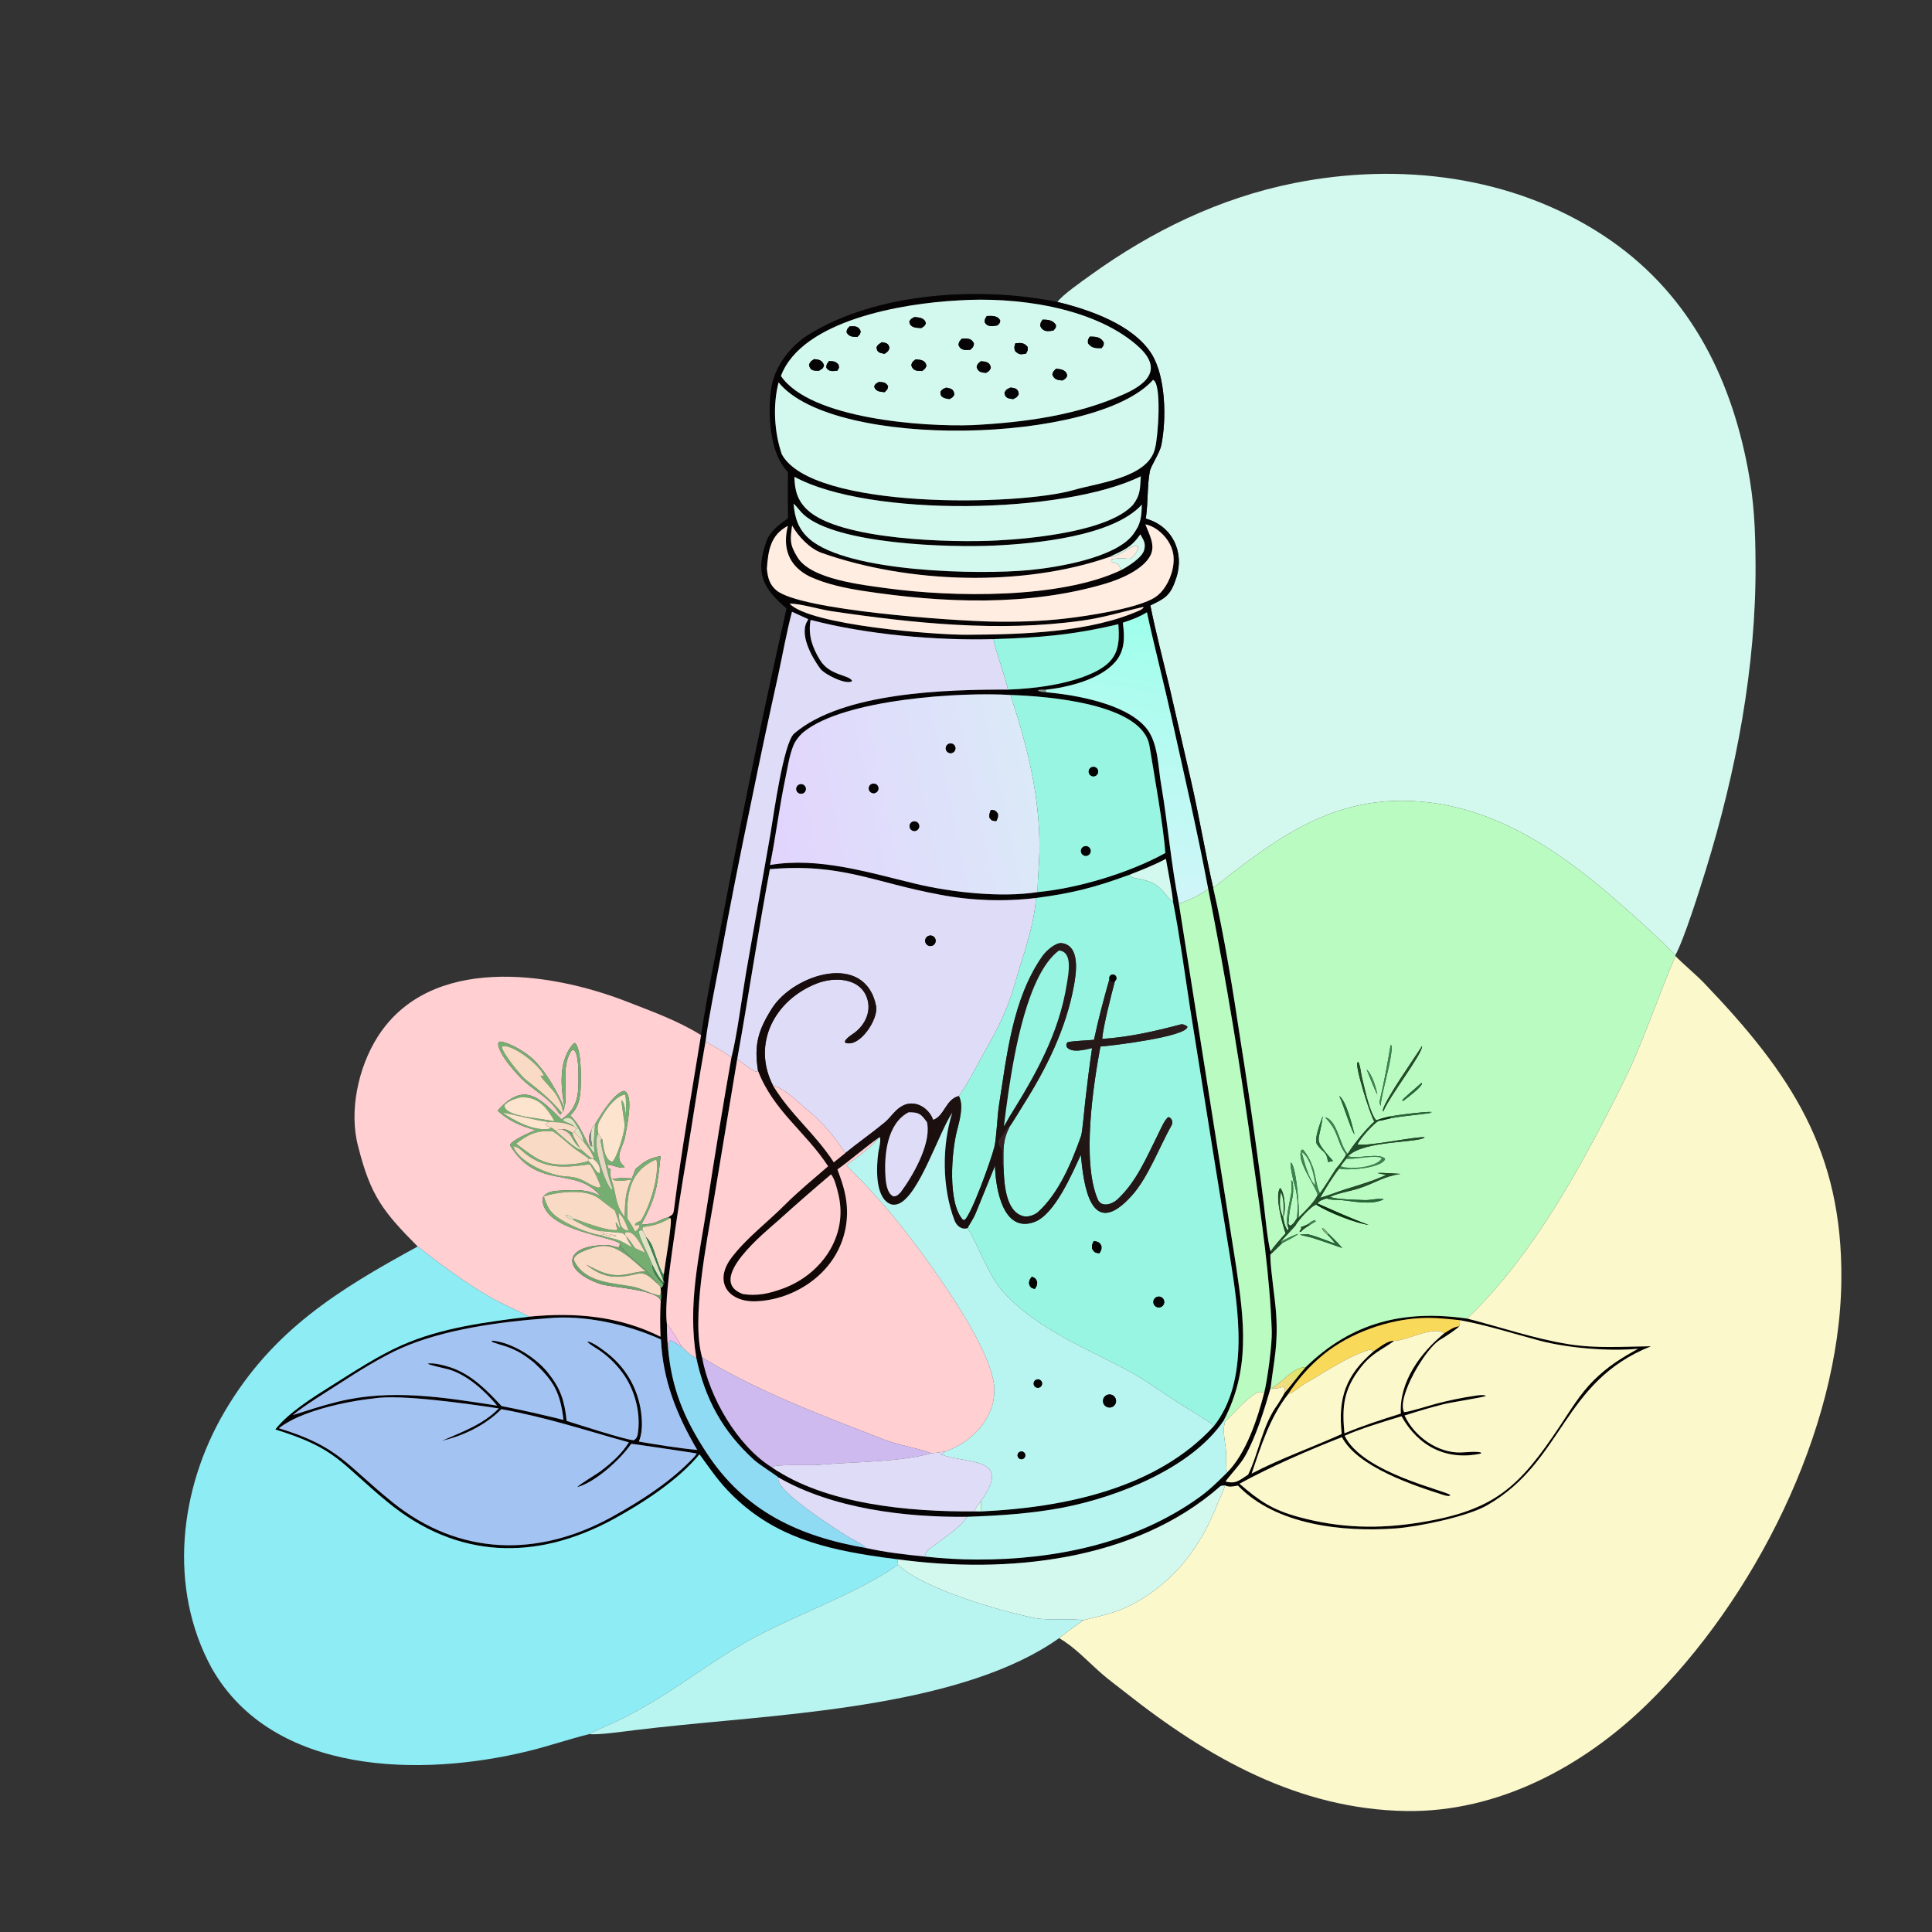<svg width="1024" height="1024" viewBox="0 0 1024 1024" fill="none" xmlns="http://www.w3.org/2000/svg">
<rect x="0" y="0" width="1024" height="1024" fill="#333333" stroke="none"/>
<path d="M560.461 160.045C562.859 156.462 574.061 148.679 577.967 145.861C610.344 122.496 646.413 104.938 685.831 97.062C741.743 85.892 801.52 93.123 849.744 124.753C893.984 153.771 916.866 197.828 926.45 248.595C929.781 266.238 930.368 280.701 930.479 298.699C930.816 353.393 920.165 409.243 904.025 461.365C901.115 470.763 892.416 498.505 887.929 506.321C878.73 496.646 868.109 487.262 858.088 478.457C829.173 453.052 796.377 429.869 757.084 425.28C709.138 419.679 678.257 442.762 643.026 470.663C638.827 452.256 635.672 433.092 631.37 414.315L619.625 363.245C616.321 349.377 612.491 334.84 609.714 320.892C617.959 316.917 620.462 315.552 623.511 306.072C627.839 292.617 621.391 278.745 607.308 274.897L607.436 273.871C608.523 265.69 608.028 257.582 609.422 249.889C609.992 246.745 614.629 240.328 615.538 235.844C618.318 222.136 617.88 199.532 610.352 187.587C600.549 172.033 577.158 164.063 560.461 160.045Z" fill="#D3F8ED"/>
<path d="M417.623 250.32C416.539 249.053 415.526 247.726 414.589 246.346C407.757 236.228 406.834 216.711 408.894 205.033C410.85 193.95 418.849 183.491 428.299 177.554C464.496 154.813 519.626 151.694 560.461 160.043C577.158 164.061 600.549 172.031 610.352 187.585C617.88 199.53 618.318 222.134 615.538 235.842C614.629 240.326 609.992 246.743 609.422 249.887C608.028 257.58 608.523 265.688 607.436 273.869L607.308 274.895C621.391 278.743 627.839 292.615 623.511 306.07C620.462 315.55 617.959 316.915 609.714 320.89C612.491 334.838 616.321 349.375 619.625 363.243L631.37 414.313C635.672 433.09 638.827 452.254 643.026 470.661C648.967 496.322 653.614 525.703 657.538 551.76C660.467 570.137 663.194 588.546 665.716 606.984C667.23 617.622 668.634 628.276 669.929 638.944C670.565 644.349 671.985 658.913 673.433 663.386L673.301 664.961L673.308 665.906C673.425 673.604 675.833 687.897 676.392 696.611C677.439 712.916 675.275 720.574 673.449 735.687C670.122 747.216 665.782 761.367 659.881 771.813C657.451 776.114 652.512 781.176 649.531 785.237C652.954 786.021 654.787 785.914 657.843 784.014C659.086 783.23 660.314 782.423 661.527 781.594C667.193 770.113 668.981 755.543 677.16 744.416C677.675 743.715 680.45 739.113 680.724 738.418C684.401 734.216 687.985 729.237 691.992 724.657C716.671 700.635 744.203 694.125 777.598 698.862C795.455 703.399 813.343 709.592 831.494 712.461C846.398 714.817 860.343 713.705 875.106 713.538C827.91 732.254 828.933 774.471 788.15 797.865C777.758 803.826 751.915 809.207 739.655 810.101C711.831 812.131 676.285 808.382 656.105 787.384C653.517 787.843 651.783 788.375 649.285 787.329C648.747 787.338 647.231 787.35 646.784 787.744C601.388 827.698 533.315 834.322 475.612 826.449C470.667 825.86 465.735 825.175 460.818 824.393C431.599 819.798 406.516 812.073 385.434 789.711C379.942 783.886 375.457 777.284 370.739 770.798C359.399 784.586 340.693 796.706 325.241 805.127C284.005 827.601 242.198 826.324 205.421 796.126C180.059 775.3 178.883 767.867 145.916 757.646C152.635 748.893 166.048 740.479 175.461 734.58C187.451 727.065 199.958 718.76 212.884 713.016C234.01 703.627 257.9 700.658 280.66 697.845C304.742 695.472 328.23 697.528 350.106 708.493C349.812 702.114 349.84 695.725 350.191 689.349C350.712 687.998 350.447 684.627 350.199 683.108L350.127 682.77C351.132 682.082 351.05 682.024 351.626 680.92C351.447 678.469 351.494 677.848 351.84 675.408C352.296 671.233 356.469 647.462 355.421 645.613L354.177 645.159C356.981 643.651 356.946 643.268 357.358 640.01C361.238 609.342 366.634 579.086 371.56 548.626C375.169 525.077 380.638 498.95 385.115 475.413C394.854 424.27 405.439 373.292 416.866 322.499C404.147 311.554 400.219 303.888 406.26 286.809C408.166 281.421 413.234 277.928 417.669 274.664C417.547 266.55 417.532 258.434 417.623 250.32ZM587.921 295.239C542.055 311.197 481.581 309.293 435.594 293.08C429.192 290.823 423.119 284.372 419.831 278.555C418.824 285.988 418.405 288.508 422.767 295.507C429.957 307.046 456.75 309.973 470.139 311.8C504.987 316.554 561.76 317.466 593.982 302.275C597.752 300.302 605.417 295.639 606.458 291.407C607.358 287.744 606.075 286.299 604.412 283.221C599.275 290.507 595.731 291.462 587.921 295.239ZM526.527 338.758C496.378 339.61 458.907 336.286 429.647 328.565L429.531 329.24C428.291 336.92 430.758 343.568 434.641 349.859C439.856 358.308 449.942 357.468 451.669 360.929C448.942 363.391 437.034 357.501 434.748 354.392C430.243 348.263 423.132 335.667 428.294 328.551L428.259 328.134L419.766 324.248C416.883 335.187 414.881 346.655 412.479 357.747C407.543 379.951 402.812 402.2 398.286 424.492C392.435 452.311 386.935 480.203 381.787 508.161C379.217 521.906 375.739 538.38 373.955 552.027C370.289 572.41 367.319 592.616 363.977 613.026C361.127 629.783 358.537 646.583 356.208 663.42C354.843 673.344 352.221 691.947 353.465 701.772C353.502 706.381 353.622 709.754 354.06 714.333C355.952 736.006 362.629 751.893 374.422 769.939C394.832 801.168 423.575 814.37 459.204 820.517C470.358 822.898 478.736 823.835 490.104 824.994C499.326 826.034 508.598 826.567 517.878 826.589C558.928 826.723 601.958 817.94 635.88 793.414C641.257 789.526 645.687 785.114 650.368 780.467C660.467 770.455 666.542 751.866 670.043 738.223C671.835 731.071 674.298 712.28 674.062 705.439C673.065 676.526 668.593 646.089 664.547 617.487C658.04 568.443 649.971 519.619 640.352 471.088C634.71 440.903 627.687 410.89 621.06 380.909C616.894 362.066 611.982 343.439 607.892 324.541C603.728 327.077 599.709 328.515 595.124 330.053L595.205 330.681C596.097 337.88 596.233 344.898 591.159 350.79C583.005 360.261 565.826 364.315 554.119 365.609C552.616 365.54 551.27 365.268 550.017 365.975C551.28 366.845 552.864 366.763 554.462 366.899C570.435 368.373 595.964 372.848 607.02 385.269C614.103 393.227 613.69 406.685 615.583 416.717C619.041 437.341 620.748 458.359 624.838 478.936L647.938 625.284L655.2 671.386C659.472 700.13 662.752 725.921 648.564 752.946C631.725 777.924 592.944 793.254 563.97 798.938C547.385 802.192 529.517 803.369 512.663 803.927C479.75 804.314 441.489 799.666 412.608 783.094C411.473 781.988 402.461 776.323 399.681 773.795C383.032 758.66 373.735 741.567 369.069 719.757C364.328 690.934 370.633 665.959 374.966 637.677C378.91 611.901 383.145 586.17 387.671 560.489C390.635 548.971 393.279 528.207 395.373 515.899L408.406 441.696C410.014 431.986 415.336 393.574 420.916 388.795C446.719 366.697 502.197 365.461 534.172 365.499C548.447 365.024 566.188 362.725 579.127 356.703C591.757 350.824 593.802 343.931 592.743 330.829C569.231 336.49 550.843 337.997 526.527 338.758ZM535.584 368.351C509.714 366.722 447.676 370.377 425.975 387.949C423.876 389.649 421.572 392.558 420.52 395.132C418.347 400.447 417.469 406.791 416.275 412.453C413.078 427.618 411.187 443.31 408.134 458.458C433.873 454.093 460.565 462.502 485.19 468.397C504.222 472.954 530.53 475.883 549.957 472.835C571.633 470.771 598.649 462.591 617.633 452.13C616.84 438.787 611.328 408.212 609.258 395.36C605.663 373.03 555.696 369.011 535.584 368.351ZM598.462 463.709C580.573 470.284 568.254 473.464 549.055 475.96C532.079 477.983 514.893 477.386 498.098 474.19C462.952 467.703 445.857 457.357 408.051 460.675C401.837 493.566 396.758 528.059 390.748 561.309L378.235 636.629C374.568 658.39 366.296 699.405 372.148 719.497C375.871 740.388 390.726 766.243 409.02 777.65C437.758 797.464 482.278 801.34 516.393 801.072L520.088 801.09L520.614 801.065C563.714 798.997 613.173 789.061 643.444 755.758C662.447 731.54 656.289 693.788 651.851 665.656L642.967 610.752L630.79 534.469C628.033 516.578 625.194 495.479 621.726 477.96C621.38 473.092 618.851 460.531 617.946 455.191C611.827 458.502 604.95 461.178 598.462 463.709ZM773.914 699.742C767.233 699.062 760.416 698.319 753.701 698.59C735.791 699.313 715.567 706.484 701.625 717.796C694.226 723.845 687.824 731.019 682.654 739.056C673.102 751.223 668.292 766.611 663.387 781.017C678.941 772.929 695.136 767.258 711.141 760.063C709.048 740.897 713.309 728.833 728.014 716.231C731.175 714.162 735.329 710.438 738.966 710.674C732.094 715.749 727.317 716.978 721.218 724.783C712.022 736.552 711.256 745.544 712.562 759.691C722.857 755.446 731.795 752.589 742.471 749.225C741.547 732.254 753 716.864 765.513 706.642C768.165 704.993 770.413 703.285 773.467 702.955C772.351 704.305 765.421 708.929 763.362 710.062C755.758 714.247 740.064 740.801 744.208 748.472C746.67 748.407 757.853 744.882 761.081 744.028C767.962 742.215 774.939 740.787 781.979 739.749C783.46 739.541 786.528 739.024 787.648 739.861C785.887 740.742 769.583 743.128 765.01 744.292C757.731 746.145 751.833 747.891 744.467 750.238C749.537 761.302 761.953 770.194 774.248 769.842C777.003 769.763 782.788 769.071 785.049 769.905L784.924 770.419C766.743 774.34 751.757 766.643 742.831 750.651C734.663 753.098 720.238 757.488 712.693 760.989C722.245 780.858 767.182 790.177 768.714 792.453L768.043 792.945C766.892 792.871 766.597 792.858 765.456 792.498C749.206 787.377 719.365 777.427 711.259 761.714C693.665 768.582 673.412 777.402 656.96 786.41C667.562 795.608 674.411 800.255 688.255 804.022C710.267 810.01 730.651 810.508 752.791 806.91C792.221 800.503 805.196 788.291 826.902 755.619C832.341 747.433 837.661 738.53 844.727 731.567C852.306 724.099 859.089 719.939 868.196 714.877C852.849 716.384 830.582 714.458 815.944 710.555C801.419 706.682 788.856 702.572 773.914 699.742ZM507.151 159.286C478.922 160.772 425.081 169.59 413.906 199.266C429.476 222.074 489.54 226.304 515.625 225.315C543.053 223.884 570.803 220.17 596.044 208.789C610.122 202.44 615.825 194.206 602.15 182.582C578.496 162.476 537.842 157.233 507.822 159.235L507.151 159.286ZM611.13 201.361C580.782 235.277 441.792 238.672 412.666 202.673C409.55 214.722 410.344 229.067 414.39 240.805C430.413 270.242 539.845 268.199 569.172 259.694C582.332 255.877 608.736 253.153 612.196 237.589C613.785 232.07 615.909 203.078 611.13 201.361ZM421.059 252.716C421.175 259.735 422.617 265.271 427.937 270.25C445.18 286.387 504.678 287.683 528.467 286.455C547.242 285.486 587.613 281.587 600.469 267.608C604.537 262.343 604.196 259.032 604.635 252.459C563.824 272.535 460.841 274.335 421.059 252.716ZM420.591 266.916C421.258 274.512 423.109 280.589 429.135 285.762C449.66 303.38 518.82 304.697 545.461 302.168C560.577 300.732 590.742 295.699 600.27 283.647C601.344 282.289 602.282 280.692 603.141 279.194C604.98 275.064 605.016 271.9 605.21 267.458C589.878 284.234 548.978 288.161 526.75 289.177C503.017 290.261 443.378 288.581 425.887 272.684C423.957 270.93 422.465 268.565 420.591 266.916ZM607.095 277.887C608.976 283.071 612.604 288.923 609.727 294.447C605.857 301.877 593.978 306.923 586.234 309.243C545.145 321.552 499.57 319.631 457.606 313.211C448.069 311.752 437.778 309.581 429.08 305.55C417.889 299.872 414.66 290.349 417.583 278.742C408.373 283.522 407.116 291.915 406.467 301.43C406.909 306.004 407.814 309.813 411.525 312.897C424.302 323.516 505.021 329.017 525.262 329.441C538.409 329.716 551.828 329.347 564.897 327.818C576.999 326.403 599.827 322.895 610.452 317.608C612.788 316.445 614.663 314.85 616.291 312.815C620.27 307.843 622.784 300.295 621.884 293.936C621.141 288.685 617.764 283.979 613.556 280.88C611.546 279.4 609.52 278.444 607.095 277.887ZM418.507 319.981C429.612 331.423 495.519 336.544 512.749 336.435C541.49 336.254 578.083 335.347 604.675 323.229L606.13 322.107L605.84 321.729C594.576 324.288 585.273 327.296 573.441 328.95C529.309 335.118 484.114 330.355 440.278 323.875C434.693 323.05 423.303 319.681 418.507 319.981ZM290.288 698.71C265.458 700.529 235.465 704.452 212.543 714.585C202.356 719.088 189.347 727.177 180.018 733.267C172.852 737.944 161.493 744.79 155.158 750.045C163.748 747.376 170.233 745.127 179.051 742.945C207.195 735.982 235.191 740.608 263.477 744.995C257.1 737.328 247.727 728.726 237.874 725.842C235.923 725.271 227.666 723.583 226.663 722.792C229.326 721.993 236.198 723.849 238.966 724.79C249.933 728.518 258.185 736.94 265.843 745.246C276.207 747.196 288.353 750.053 298.668 752.569C296.896 738.114 293.686 731.962 282.689 721.917C277.958 718.173 274.406 715.868 268.632 713.79C266.729 713.105 261.775 711.856 260.483 711.002L260.958 710.567C271.248 711.506 283.935 719.449 290.341 727.455C297.22 736.051 299.204 742.468 300.339 753.104C306.129 754.897 331.253 763.099 335.907 763.357C337.136 762.59 337.694 761.866 337.975 760.274C339.788 749.986 336.814 738.019 331.249 729.51C327.675 724.125 323.114 719.465 317.807 715.774C315.871 714.402 312.546 712.705 311.249 711.076C313.711 710.835 320.527 716.099 322.653 717.836C332.688 725.986 338.963 737.878 340.025 750.762C340.432 755.232 340.332 759.882 338.609 764.081C348.851 765.79 359.195 767.536 369.539 768.495C358.646 749.833 351.386 731.888 350.322 709.947C332.799 701.99 309.61 696.783 290.288 698.71ZM198.21 741.194C183.686 742.691 159.251 747.86 147.828 757.001C179.802 766.738 183.231 776.224 208.048 796.236C243.271 824.639 285.132 825.6 324.211 804.043C339.679 795.51 355.779 785.224 368.095 772.052L369.292 770.378C369.097 770.225 336.951 765.473 334.574 765.225C328.76 773.631 315.597 785.546 305.957 788.224C306.843 786.853 316.221 781.356 318.377 779.71C324.275 775.208 329.281 770.789 333.319 764.478C309.917 757.98 289.939 751.287 265.719 746.888C257.512 755.225 245.637 761.044 234.312 763.599C244.651 759.094 256.571 754.726 264.325 746.484C249.589 744.304 212.104 738.781 198.21 741.194Z" fill="#050303"/>
<path d="M413.906 199.268C425.081 169.592 478.922 160.774 507.151 159.288L507.822 159.237C537.842 157.235 578.496 162.478 602.15 182.584C615.825 194.208 610.122 202.442 596.044 208.791C570.803 220.172 543.053 223.886 515.625 225.317C489.54 226.306 429.476 222.076 413.906 199.268ZM523.024 167.505C522.101 169.004 521.912 169.042 521.905 170.833C523.455 173.456 525.976 172.945 528.636 172.485C529.745 171.384 529.934 171.443 530.166 169.958C528.862 167.193 525.718 167.377 523.024 167.505ZM484.705 168.029C483.199 168.86 482.821 168.873 481.968 170.356C482.143 173.717 485.658 173.784 488.296 173.883C489.582 173.049 490.187 172.852 490.717 171.428C490.172 168.442 487.269 168.279 484.705 168.029ZM552.61 169.402C551.661 170.889 551.374 171.024 551.37 172.787C552.784 176.002 555.375 175.729 558.402 175.151C559.825 173.232 559.577 174.228 559.673 172.213C557.96 169.652 555.542 169.429 552.61 169.402ZM450.274 173.004C448.782 174.862 448.939 174.142 448.704 176.228C450.318 178.633 451.616 178.425 454.362 178.612C455.631 177.403 455.849 177.411 456.203 175.677C455.178 172.758 453.053 172.821 450.274 173.004ZM577.556 178.439C576.466 180.557 576.583 179.688 576.67 181.962C578.593 184.601 580.845 184.587 583.892 184.513C585.179 182.607 584.902 183.601 585.029 181.516C583.332 178.554 580.756 178.361 577.556 178.439ZM509.749 179.502C508.652 180.811 508.192 181.121 508.01 182.823C509.059 185.776 511.552 185.59 514.259 185.415C515.661 184.078 515.889 184.099 516.234 182.172C515.083 179.178 512.571 179.335 509.749 179.502ZM467.506 181.36C466.056 182.27 465.251 182.552 464.573 184.108C464.809 186.889 466.28 187.024 468.825 187.544C470.404 186.429 470.844 186.307 471.427 184.456C470.978 181.989 469.825 181.831 467.506 181.36ZM538.156 181.962C537.56 183.967 537.406 184.129 538.005 186.031C540.095 188.156 541.007 187.88 543.809 187.452C544.84 185.302 544.807 186.075 544.677 183.889C542.783 181.554 541.018 181.672 538.156 181.962ZM431.461 190.368C429.903 191.427 429.505 191.533 428.806 193.305C429.291 196.49 431.256 196.551 434.064 196.513C436.153 195.113 435.899 195.721 436.763 193.747C436.004 191.066 434.148 190.475 431.461 190.368ZM485.261 190.491C483.817 191.642 483.437 191.766 482.991 193.569C483.854 196.606 486.002 196.638 488.749 196.643C490.014 195.649 490.495 195.449 491.035 193.926C490.503 190.826 487.963 190.64 485.261 190.491ZM439.39 191.383C438.359 192.791 437.951 193.087 437.95 194.834C439.337 197.141 441.389 196.73 443.839 196.463C444.909 194.364 444.8 195.401 444.44 193.28C442.861 191.447 441.637 191.437 439.39 191.383ZM519.85 191.457C518.517 192.608 517.994 192.836 517.633 194.554C518.455 197.164 520.017 197.463 522.621 197.646C524.201 196.636 524.457 196.68 525.161 194.933C524.757 191.884 522.463 191.63 519.85 191.457ZM559.757 195.426C558.531 196.621 558.053 196.866 557.765 198.552C558.737 201.155 560.489 201.475 563.142 201.656C564.564 200.763 564.991 200.722 565.616 199.192C565.296 196.077 562.387 195.658 559.757 195.426ZM465.81 202.46C464.334 203.308 463.999 203.291 463.324 204.837C464.006 207.499 466.475 207.686 468.898 207.861C470.504 206.085 470.316 206.778 470.722 204.695C469.398 202.544 468.213 202.571 465.81 202.46ZM501.539 205.44C499.932 206.107 499.478 206.148 498.489 207.596C498.121 210.738 500.665 211.078 503.152 211.535C504.712 210.686 505.002 210.725 505.806 209.143C505.617 206.358 504.14 205.934 501.539 205.44ZM535.55 205.423C533.803 206.282 533.272 206.353 532.394 208.093C532.666 210.995 534.328 211.198 537.037 211.544C539.157 210.261 538.837 210.844 539.944 208.93C539.738 206.128 538.22 205.658 535.55 205.423Z" fill="#D3F8ED"/>
<path d="M528.635 172.482C525.975 172.942 523.454 173.453 521.904 170.83C521.911 169.039 522.1 169.001 523.023 167.502C525.717 167.374 528.861 167.19 530.165 169.955C529.933 171.44 529.744 171.381 528.635 172.482Z" fill="#050303"/>
<path d="M488.297 173.881C485.659 173.782 482.144 173.715 481.969 170.354C482.822 168.871 483.2 168.858 484.706 168.027C487.27 168.277 490.173 168.44 490.718 171.426C490.188 172.85 489.583 173.047 488.297 173.881Z" fill="#050303"/>
<path d="M558.401 175.147C555.374 175.725 552.783 175.998 551.369 172.783C551.373 171.02 551.66 170.885 552.609 169.398C555.541 169.425 557.959 169.648 559.672 172.209C559.576 174.224 559.824 173.228 558.401 175.147Z" fill="#050303"/>
<path d="M454.361 178.611C451.615 178.424 450.317 178.632 448.703 176.227C448.938 174.141 448.781 174.861 450.273 173.003C453.052 172.82 455.177 172.757 456.202 175.676C455.848 177.41 455.63 177.402 454.361 178.611Z" fill="#050303"/>
<path d="M583.892 184.513C580.845 184.587 578.593 184.601 576.67 181.962C576.583 179.688 576.466 180.557 577.556 178.439C580.756 178.361 583.332 178.554 585.029 181.516C584.902 183.601 585.179 182.607 583.892 184.513Z" fill="#050303"/>
<path d="M514.259 185.414C511.552 185.589 509.059 185.775 508.01 182.822C508.192 181.12 508.652 180.81 509.749 179.501C512.571 179.334 515.083 179.177 516.234 182.171C515.889 184.098 515.661 184.077 514.259 185.414Z" fill="#050303"/>
<path d="M468.824 187.543C466.279 187.023 464.808 186.888 464.572 184.107C465.25 182.551 466.055 182.269 467.505 181.359C469.824 181.83 470.977 181.988 471.426 184.455C470.843 186.306 470.403 186.428 468.824 187.543Z" fill="#050303"/>
<path d="M543.809 187.452C541.007 187.88 540.095 188.156 538.005 186.031C537.406 184.129 537.56 183.967 538.156 181.962C541.018 181.672 542.783 181.554 544.677 183.889C544.807 186.075 544.84 185.302 543.809 187.452Z" fill="#050303"/>
<path d="M434.065 196.512C431.257 196.55 429.292 196.489 428.807 193.304C429.506 191.532 429.904 191.426 431.462 190.367C434.149 190.474 436.005 191.065 436.764 193.746C435.9 195.72 436.154 195.112 434.065 196.512Z" fill="#050303"/>
<path d="M488.748 196.64C486.001 196.635 483.853 196.603 482.99 193.566C483.436 191.763 483.816 191.639 485.26 190.488C487.962 190.637 490.502 190.823 491.034 193.923C490.494 195.446 490.013 195.646 488.748 196.64Z" fill="#050303"/>
<path d="M443.838 196.463C441.388 196.73 439.336 197.141 437.949 194.834C437.95 193.087 438.358 192.791 439.389 191.383C441.636 191.437 442.86 191.447 444.439 193.28C444.799 195.401 444.908 194.364 443.838 196.463Z" fill="#050303"/>
<path d="M522.621 197.642C520.017 197.459 518.455 197.16 517.633 194.55C517.994 192.832 518.517 192.604 519.85 191.453C522.463 191.626 524.757 191.88 525.161 194.929C524.457 196.676 524.201 196.632 522.621 197.642Z" fill="#050303"/>
<path d="M563.143 201.656C560.49 201.475 558.738 201.155 557.766 198.552C558.054 196.866 558.532 196.621 559.758 195.426C562.388 195.658 565.297 196.077 565.617 199.192C564.992 200.722 564.565 200.763 563.143 201.656Z" fill="#050303"/>
<path d="M412.666 202.671C441.792 238.67 580.782 235.275 611.13 201.359C615.909 203.076 613.785 232.068 612.196 237.587C608.736 253.151 582.332 255.875 569.172 259.692C539.845 268.197 430.413 270.24 414.39 240.803C410.344 229.065 409.55 214.72 412.666 202.671Z" fill="#D3F8ED"/>
<path d="M468.898 207.858C466.475 207.683 464.006 207.496 463.324 204.834C463.999 203.288 464.334 203.305 465.81 202.457C468.213 202.568 469.398 202.541 470.722 204.692C470.316 206.775 470.504 206.082 468.898 207.858Z" fill="#050303"/>
<path d="M503.152 211.533C500.665 211.076 498.121 210.735 498.489 207.593C499.478 206.145 499.932 206.104 501.539 205.438C504.14 205.931 505.617 206.356 505.806 209.141C505.002 210.723 504.712 210.684 503.152 211.533Z" fill="#050303"/>
<path d="M537.038 211.543C534.329 211.197 532.667 210.994 532.395 208.092C533.273 206.352 533.804 206.281 535.551 205.422C538.221 205.657 539.739 206.127 539.945 208.929C538.838 210.843 539.158 210.26 537.038 211.543Z" fill="#050303"/>
<path d="M600.469 267.61C587.613 281.589 547.242 285.488 528.467 286.457C504.678 287.685 445.18 286.389 427.937 270.252C422.617 265.273 421.175 259.737 421.059 252.718C460.841 274.337 563.824 272.537 604.635 252.461C604.196 259.034 604.537 262.345 600.469 267.61Z" fill="#D3F8ED"/>
<path d="M603.142 279.192C602.283 280.69 601.345 282.287 600.271 283.645C590.743 295.697 560.578 300.73 545.462 302.166C518.821 304.695 449.661 303.378 429.136 285.76C423.11 280.587 421.259 274.51 420.592 266.914C422.466 268.563 423.958 270.928 425.888 272.682C443.379 288.579 503.018 290.259 526.751 289.175C548.979 288.159 589.879 284.232 605.211 267.456C605.017 271.898 604.981 275.062 603.142 279.192Z" fill="#D3F8ED"/>
<path d="M417.583 278.742C414.66 290.349 417.889 299.872 429.08 305.55C437.778 309.581 448.069 311.752 457.606 313.211C499.57 319.631 545.145 321.552 586.234 309.243C593.978 306.923 605.857 301.877 609.727 294.447C612.604 288.923 608.976 283.071 607.095 277.887C609.52 278.444 611.546 279.4 613.556 280.88C617.764 283.979 621.141 288.685 621.884 293.936C622.784 300.295 620.27 307.843 616.291 312.815C614.663 314.85 612.788 316.445 610.452 317.608C599.827 322.895 576.999 326.403 564.897 327.818C551.828 329.347 538.409 329.716 525.262 329.441C505.021 329.017 424.302 323.516 411.525 312.897C407.814 309.813 406.909 306.004 406.467 301.43C407.116 291.915 408.373 283.522 417.583 278.742Z" fill="#FFEDE1"/>
<path d="M419.832 278.555C423.12 284.372 429.193 290.823 435.595 293.08C481.582 309.293 542.056 311.197 587.922 295.239C593.657 295.298 599.986 288.169 603.132 289.402C603.31 291.786 600.602 296.505 597.895 296.17C594.443 295.742 592.681 295.781 589.316 296.412L588.838 297.629C592.446 299.204 593.131 298.464 593.983 302.275C561.761 317.466 504.988 316.554 470.14 311.8C456.751 309.973 429.958 307.046 422.768 295.507C418.406 288.508 418.825 285.988 419.832 278.555Z" fill="#FFEDE1"/>
<path d="M587.922 295.241C595.732 291.464 599.276 290.509 604.413 283.223C606.076 286.301 607.359 287.746 606.459 291.409C605.418 295.641 597.753 300.304 593.983 302.277C593.131 298.466 592.446 299.206 588.838 297.631L589.316 296.414C592.681 295.783 594.443 295.744 597.895 296.172C600.602 296.507 603.31 291.788 603.132 289.404C599.986 288.171 593.657 295.3 587.922 295.241Z" fill="#D3F8ED"/>
<path d="M604.676 323.228C578.084 335.346 541.491 336.253 512.75 336.434C495.52 336.543 429.613 331.422 418.508 319.98C423.304 319.68 434.694 323.049 440.279 323.874C484.115 330.354 529.31 335.117 573.442 328.949C585.274 327.295 594.577 324.287 605.841 321.728L606.131 322.106L604.676 323.228Z" fill="#FFEDE1"/>
<path d="M429.647 328.563C458.907 336.284 496.378 339.608 526.527 338.756C527.845 345.401 533.911 362.286 534.172 365.497C502.197 365.459 446.719 366.695 420.916 388.793C415.336 393.572 410.014 431.984 408.406 441.694L395.373 515.897C393.279 528.205 390.635 548.969 387.671 560.487C383.305 557.09 378.69 554.905 373.955 552.025C375.739 538.378 379.217 521.904 381.787 508.159C386.935 480.201 392.435 452.309 398.286 424.49C402.812 402.198 407.543 379.949 412.479 357.745C414.881 346.653 416.883 335.185 419.766 324.246L428.259 328.132L428.294 328.549C423.132 335.665 430.243 348.261 434.748 354.39C437.034 357.499 448.942 363.389 451.669 360.927C449.942 357.466 439.856 358.306 434.641 349.857C430.758 343.566 428.291 336.918 429.531 329.238L429.647 328.563Z" fill="#DFDCF7"/>
<path d="M554.119 365.607C565.826 364.313 583.005 360.259 591.159 350.788C596.233 344.896 596.097 337.878 595.205 330.679L595.124 330.051C599.709 328.513 603.728 327.075 607.892 324.539C611.982 343.437 616.894 362.064 621.06 380.907C627.687 410.888 634.71 440.901 640.352 471.086C637.711 473.574 628.446 478.005 624.838 478.934C620.748 458.357 619.041 437.339 615.583 416.715C613.69 406.683 614.103 393.225 607.02 385.267C595.964 372.846 570.435 368.371 554.462 366.897L554.119 365.607Z" fill="url(#paint0_linear_2243_37946)"/>
<path d="M526.527 338.757C550.843 337.996 569.231 336.489 592.743 330.828C593.802 343.93 591.757 350.823 579.127 356.702C566.188 362.724 548.447 365.023 534.172 365.498C533.911 362.287 527.845 345.402 526.527 338.757Z" fill="#98F5E1"/>
<path d="M554.463 366.899C552.865 366.763 551.281 366.845 550.018 365.975C551.271 365.268 552.617 365.54 554.12 365.609L554.463 366.899Z" fill="#7F8C83"/>
<path d="M408.135 458.457C411.188 443.309 413.079 427.617 416.276 412.452C417.47 406.79 418.348 400.446 420.521 395.131C421.573 392.557 423.877 389.648 425.976 387.948C447.677 370.376 509.715 366.721 535.585 368.35C544.312 394.94 551.038 421.161 550.941 449.242C550.913 457.274 549.966 465.191 549.958 472.834C530.531 475.882 504.223 472.953 485.191 468.396C460.566 462.501 433.874 454.092 408.135 458.457ZM502.544 394.392C501.716 394.872 501.223 395.772 501.264 396.728C501.306 397.684 501.875 398.538 502.742 398.943C503.609 399.349 504.629 399.24 505.39 398.66C506.468 397.837 506.722 396.319 505.97 395.19C505.217 394.062 503.718 393.713 502.544 394.392ZM423.754 415.776C422.859 416.082 422.209 416.863 422.071 417.8C421.933 418.736 422.329 419.672 423.098 420.224C423.868 420.775 424.88 420.852 425.723 420.421C426.905 419.817 427.419 418.403 426.901 417.182C426.383 415.96 425.01 415.347 423.754 415.776ZM461.547 415.794C460.448 416.582 460.154 418.09 460.877 419.232C461.599 420.375 463.087 420.757 464.27 420.102C465.099 419.643 465.606 418.763 465.586 417.816C465.567 416.869 465.024 416.01 464.177 415.586C463.33 415.162 462.317 415.242 461.547 415.794ZM525.189 429.253C524.587 430.919 524.211 431.542 524.393 433.319C525.572 435.004 525.875 435.064 528.08 435.173C528.879 433.44 529.129 433.177 528.898 431.249C527.734 429.627 527.345 429.344 525.189 429.253ZM483.079 435.872C482.048 436.674 481.786 438.123 482.471 439.235C483.156 440.347 484.568 440.765 485.748 440.204C486.634 439.783 487.201 438.893 487.209 437.912C487.216 436.932 486.662 436.033 485.783 435.599C484.904 435.164 483.854 435.27 483.079 435.872Z" fill="url(#paint1_linear_2243_37946)"/>
<path d="M535.584 368.352C555.696 369.012 605.663 373.031 609.258 395.361C611.328 408.213 616.84 438.788 617.633 452.131C598.649 462.592 571.633 470.772 549.957 472.836C549.965 465.193 550.912 457.276 550.94 449.244C551.037 421.163 544.311 394.942 535.584 368.352ZM578.171 406.854C577.021 407.6 576.681 409.132 577.409 410.294C578.137 411.457 579.663 411.82 580.837 411.11C581.613 410.641 582.076 409.79 582.048 408.884C582.02 407.978 581.506 407.157 580.703 406.736C579.9 406.316 578.932 406.361 578.171 406.854ZM574.197 448.82C572.987 449.528 572.566 451.074 573.249 452.298C573.932 453.522 575.469 453.975 576.707 453.317C577.531 452.88 578.054 452.031 578.074 451.098C578.094 450.165 577.608 449.295 576.804 448.822C575.999 448.35 575.002 448.349 574.197 448.82Z" fill="#98F5E1"/>
<path d="M505.388 398.661C504.627 399.241 503.607 399.35 502.74 398.944C501.873 398.539 501.304 397.685 501.262 396.729C501.221 395.773 501.714 394.873 502.542 394.393C503.716 393.714 505.215 394.063 505.968 395.191C506.72 396.32 506.466 397.838 505.388 398.661Z" fill="#050303"/>
<path d="M580.836 411.109C579.662 411.819 578.136 411.456 577.408 410.293C576.68 409.131 577.02 407.599 578.17 406.853C578.931 406.36 579.899 406.315 580.702 406.735C581.505 407.156 582.019 407.977 582.047 408.883C582.075 409.789 581.612 410.64 580.836 411.109Z" fill="#050303"/>
<path d="M425.722 420.422C424.879 420.853 423.867 420.776 423.097 420.225C422.328 419.673 421.932 418.737 422.07 417.801C422.208 416.864 422.858 416.083 423.753 415.777C425.009 415.348 426.382 415.961 426.9 417.183C427.418 418.404 426.904 419.818 425.722 420.422Z" fill="#050303"/>
<path d="M464.269 420.102C463.086 420.757 461.598 420.375 460.876 419.232C460.153 418.09 460.447 416.582 461.546 415.794C462.316 415.242 463.329 415.162 464.176 415.586C465.023 416.01 465.566 416.869 465.585 417.816C465.605 418.763 465.098 419.643 464.269 420.102Z" fill="#050303"/>
<path d="M643.025 470.661C678.256 442.76 709.137 419.677 757.083 425.278C796.376 429.867 829.172 453.05 858.087 478.455C868.108 487.26 878.729 496.644 887.928 506.319L888.035 506.739C878.413 529.087 871.156 552.058 860.301 573.866C838.841 616.984 812.752 665.435 777.597 698.862C744.202 694.125 716.67 700.634 691.991 724.656C685.65 724.414 679.563 732.859 674.023 735.727L673.448 735.687C675.274 720.574 677.438 712.916 676.391 696.611C675.832 687.897 673.424 673.604 673.307 665.906L673.3 664.961C675.266 663.204 677.608 660.765 679.544 658.886C682.226 657.478 685.879 655.704 688.243 653.965C685.055 654.758 681.834 656.714 678.765 658.136C681.385 655.326 683.984 652.497 686.562 649.649C687.766 647.111 694.955 639.043 697.643 638.491C703.467 642.354 718.072 648.194 725.39 649.231C716.687 646.08 706.828 641.598 698.292 637.859C699.475 636.146 701.11 635.887 703.13 635.169C705.306 636.158 708.453 635.829 710.913 636.066C717.822 636.734 726.806 638.855 733.411 635.673C730.98 634.898 726.139 636.199 723.553 636.083C719.63 635.908 707.8 635.795 704.955 634.296C710.193 632.055 715.789 631.418 720.986 629.624C729.541 626.673 733.063 623.693 742.231 622.175C740.149 622.109 731.469 621.405 730.148 621.749L734.657 622.769C727.396 626.109 720.968 627.864 713.341 630.273C708.715 631.734 704.418 633.565 699.695 634.877C702.44 630.143 706.39 623.65 709.759 619.37L710.32 619.462L711.258 619.602C715.908 620.331 732.903 618.863 734.152 614.171C730.758 610.718 719.099 614.605 714.515 612.787C722.654 604.312 752.323 605.809 755.134 602.813C751.333 602.042 725.344 607.794 719.529 606.571C720.42 603.932 728.167 595.286 730.834 594.03C732.449 593.895 735.463 593.093 737.149 592.697C742.914 591.567 751.622 590.884 757.926 589.948L758.416 589.342L758.957 589.375L758.921 589.741L758.386 589.344C754.3 589.235 740.808 590.937 736.584 591.751C734.218 592.297 732.66 592.642 730.362 593.472L729.241 593.632C725.686 588.937 723.393 577.055 721.879 571.196C721.281 568.879 721.01 564.569 719.899 562.842L719.257 563.286C719.006 568.05 725.782 589.406 728.246 594.205L728.389 594.489C724.136 598.263 717.647 606.201 714.541 611.215C714.436 611.331 714.331 611.448 714.226 611.564C709.997 606.903 708.767 593.556 702.347 592.242C709.917 599.929 708.324 605.281 713.494 611.938C712.401 614.246 709.707 617.576 708.009 619.585C705.273 623.869 702.52 628.313 699.609 632.467C697.553 628.775 697.371 622.59 695.66 618.228C694.011 614.022 693.468 613.074 690.705 609.414L689.899 609.39C686.564 614.842 697.474 628.636 698.405 633.35C696.519 637.365 691.518 642.064 688.282 645.34C688.819 640.755 687.119 618.409 684.217 616.114C683.704 618.219 685.111 623.78 685.603 626.157C687.857 633.199 688.173 638.435 687.405 645.624C686.237 647.514 686.007 648.139 684.318 649.487L683.529 649.527L682.871 648.552C683.257 646.553 683.136 644.559 683.45 642.521C684.528 635.531 686.095 633.569 685.105 626.377L684.344 625.515C684.505 627.628 684.735 630.047 684.434 632.107C683.85 636.107 681.218 646.115 682.424 649.711C682.934 650.833 682.931 650.745 682.764 651.963L682.249 651.88C680.742 649.251 680.633 647.924 680.082 645.012C681.713 642.042 680.93 631.796 678.5 629.664C675.459 633.773 679.762 649.044 681.391 653.745C679.506 655.762 674.644 661.19 673.432 663.386C671.984 658.913 670.564 644.348 669.928 638.943C668.633 628.275 667.229 617.622 665.715 606.984C663.193 588.546 660.466 570.137 657.537 551.76C653.613 525.703 648.966 496.322 643.025 470.661ZM701.103 591.497C699.961 594.821 696.22 603.874 698.069 606.63C701.018 611.027 703.057 609.75 703.858 615.87L706.548 615.385C695.601 602.676 699.101 606.487 701.022 592.139L701.103 591.497ZM694.307 649.203L697.501 647.263L696.619 646.725C694.838 647.526 694.6 647.749 693.036 648.973C691.799 649.516 690.762 650.049 689.46 650.394L689.798 650.982C689.202 651.929 688.975 652.442 688.505 653.464L688.551 653.516L688.752 652.925L689.426 652.876C690.935 651.254 692.456 650.412 694.307 649.203ZM704.033 653.792C702.959 652.483 702.303 651.33 700.742 650.83C700.794 652.065 701.576 652.685 702.624 653.636C703.026 653.994 703.434 654.345 703.847 654.69C705.06 655.703 706.72 657.91 707.767 659.204C705.144 658.27 694.313 653.909 692.549 654.191L688.899 654.388C691.039 655.075 693.638 655.455 695.981 656.206C701.161 657.867 706.271 659.641 711.395 661.463C709.087 658.666 706.616 656.33 704.033 653.792ZM737.055 553.844C735.438 563.643 733.654 573.372 731.393 583.041C731.152 584.075 731.329 585.236 731.773 586.19C731.965 579.825 738.197 560.768 737.566 554.245L737.055 553.844ZM753.718 554.379C749.326 561.4 734.522 582.199 732.934 588.299L733.154 589.13C736.437 580.967 754.246 558.227 753.718 554.379ZM724.352 566.844C725.486 569.589 728.734 577.963 730.013 580.133C729.215 576.165 727.365 569.632 724.352 566.844ZM753.392 573.953C751.496 575.758 743.804 582.157 743.224 583.167L743.639 583.586C746.102 581.665 752.762 576.835 753.734 574.354L753.392 573.953ZM709.827 580.849C711.953 585.282 716.436 600.082 717.917 601.161C716.639 596.524 713.618 583.521 709.827 580.849Z" fill="#B9FBC0"/>
<path d="M528.079 435.174C525.874 435.065 525.571 435.005 524.392 433.32C524.21 431.543 524.586 430.92 525.188 429.254C527.344 429.345 527.733 429.628 528.897 431.25C529.128 433.178 528.878 433.441 528.079 435.174Z" fill="#050303"/>
<path d="M485.747 440.206C484.567 440.767 483.155 440.349 482.47 439.237C481.785 438.125 482.047 436.676 483.078 435.874C483.853 435.272 484.903 435.166 485.782 435.601C486.661 436.035 487.215 436.934 487.208 437.914C487.2 438.895 486.633 439.785 485.747 440.206Z" fill="#050303"/>
<path d="M576.707 453.314C575.469 453.972 573.932 453.519 573.249 452.295C572.566 451.071 572.987 449.525 574.197 448.817C575.002 448.346 575.999 448.347 576.804 448.819C577.608 449.292 578.094 450.162 578.074 451.095C578.054 452.028 577.531 452.877 576.707 453.314Z" fill="#050303"/>
<path d="M598.463 463.709C604.951 461.178 611.828 458.502 617.947 455.191C618.852 460.531 621.381 473.092 621.727 477.96C620.547 477.286 619.084 475.584 618.307 474.617C613.09 468.123 610.102 467.072 602.21 465.503C600.056 465.074 600 465.123 598.463 463.709Z" fill="#D3F8ED"/>
<path d="M408.051 460.675C445.857 457.357 462.952 467.703 498.098 474.19C514.893 477.386 532.079 477.983 549.055 475.96C548.247 490.609 542.016 506.949 538.028 520.986C534.514 533.356 530.187 542.728 523.804 553.933C518.75 562.805 514.123 572.539 508.236 580.942C501.275 582.45 500.538 591.678 494.572 593.574C492.535 587.586 485.658 582.994 479.328 585.651C474.541 587.661 472.578 591.877 468.924 594.909C462.128 600.547 454.814 605.624 447.939 611.213L447.548 610.59C442.236 602.227 435.612 594.569 427.942 588.286C423.095 584.316 415.957 576.77 409.745 575.41C398.383 553.328 410.443 530.027 433.005 521.231C442.579 517.499 456.723 518.291 459.846 530.006C461.493 536.184 458.757 542.43 453.97 546.523C451.911 548.336 449.246 549.465 447.82 551.854L448.082 552.692C455.693 555.419 465.717 540.033 464.358 533.234C458.556 504.189 420.617 516.301 409.133 534.5C401.813 546.101 399.573 553.784 401.783 567.644L400.9 568.03C398.554 567.537 392.843 562.901 390.748 561.309C396.758 528.059 401.837 493.566 408.051 460.675ZM491.591 496.3C490.3 497.16 489.957 498.906 490.825 500.192C491.692 501.477 493.44 501.811 494.721 500.936C495.991 500.068 496.322 498.337 495.461 497.061C494.6 495.786 492.871 495.446 491.591 496.3Z" fill="#DFDCF7"/>
<path d="M549.056 475.962C568.255 473.466 580.574 470.286 598.463 463.711C600 465.125 600.056 465.076 602.21 465.505C610.102 467.074 613.09 468.125 618.307 474.619C619.084 475.586 620.547 477.288 621.727 477.962C625.195 495.481 628.034 516.58 630.791 534.471L642.968 610.754L651.852 665.658C656.29 693.79 662.448 731.542 643.445 755.76C642.145 754.198 629.372 746.453 626.926 744.974C617.835 739.476 608.594 732.324 599.336 727.277C576.588 714.876 549.474 704.514 531.859 684.847C523.454 675.463 519.383 661.732 513.23 651.567L512.852 650.951C513.796 648.766 515.718 646.474 517.132 643.039C520.573 634.677 523.966 626.28 527.361 617.904C527.65 629.397 531.42 653.814 548.202 647.697C559.101 643.724 568.306 621.857 572.863 612.09C574.291 627.046 577.759 658.479 600.02 633.541C608.646 623.878 614.618 607.592 621.03 596.295C621.784 594.966 621.205 592.505 619.301 592.072C617.328 593.149 614.79 599.265 613.606 601.608C607.631 613.543 602.34 626.315 592.408 635.578C589.163 638.605 583.639 640.004 581.8 635.648C573.241 615.371 579.498 574.885 583.243 554.684C588.691 554.345 629.446 549.455 629.366 544.119C628.404 543.365 626.99 542.662 625.756 542.987C611.893 546.631 598.591 549.687 584.174 550.655C584.648 544.281 589.129 526.695 590.958 519.955C591.743 519.385 591.975 518.315 591.497 517.471C591.018 516.626 589.981 516.275 589.088 516.656C588.195 517.037 587.731 518.028 588.009 518.958C584.843 530.202 582.26 539.731 579.836 551.128C576.297 551.475 568.574 551.699 565.863 552.406C564.917 553.801 565.174 553.019 565.328 554.903C568.038 558.33 574.95 556.372 578.83 555.521C577.46 564.899 576.25 574.3 575.2 583.72C574.94 586.139 573.666 600.048 573.036 601.959C568.11 615.901 561.26 632.393 550.146 642.43C548.397 644.009 544.853 645.186 542.583 644.653C532.484 642.284 532.203 625.907 531.856 617.856C531.904 608.921 531.219 605.008 535.26 596.865C536.169 595.86 541.302 587.299 542.33 585.682C554.678 566.19 565.046 545.258 569.216 522.357C570.343 516.164 572.773 501.237 562.799 499.895C559.499 499.451 554.436 504.025 552.569 506.682C536.602 529.414 533.673 559.436 529.436 586.126C528.608 591.469 528.116 603.778 527.028 607.977C525.247 614.854 515.262 642.869 511.303 646.662L510.332 646.499C502.213 637.478 504.32 610.573 507.178 599.441C508.567 594.034 510.887 586.003 508.237 580.944C514.124 572.541 518.751 562.807 523.805 553.935C530.188 542.73 534.515 533.358 538.029 520.988C542.017 506.951 548.248 490.611 549.056 475.962ZM579.735 657.748C578.8 659.661 578.677 659.761 578.805 661.814C579.98 663.787 580.247 663.918 582.647 664.331C583.668 662.686 583.888 662.52 583.809 660.544C582.917 658.322 581.882 658.16 579.735 657.748ZM546.873 676.654C545.737 678.27 545.564 678.271 545.372 680.286C546.041 682.201 546.312 682.692 548.496 683.148C549.51 681.48 549.665 681.48 549.739 679.475C548.998 677.806 548.947 677.469 546.873 676.654ZM612.435 687.797C611.201 688.741 610.935 690.491 611.831 691.76C612.728 693.028 614.467 693.362 615.769 692.514C616.656 691.937 617.157 690.92 617.074 689.864C616.99 688.808 616.336 687.883 615.369 687.451C614.401 687.02 613.276 687.153 612.435 687.797Z" fill="#98F5E1"/>
<path d="M640.352 471.09C649.971 519.621 658.04 568.445 664.547 617.489C668.593 646.091 673.065 676.528 674.062 705.441C674.298 712.282 671.835 731.073 670.043 738.225C668.277 737.866 667.52 737.321 665.815 738.381C659.406 742.362 654.66 748.558 649.319 753.43L648.564 752.948C662.752 725.923 659.472 700.132 655.2 671.388L647.938 625.286L624.838 478.938C628.446 478.009 637.711 473.578 640.352 471.09Z" fill="#B9FBC0"/>
<path d="M494.721 500.935C493.44 501.81 491.692 501.476 490.825 500.191C489.957 498.905 490.3 497.159 491.591 496.299C492.871 495.445 494.6 495.785 495.461 497.06C496.322 498.336 495.991 500.067 494.721 500.935Z" fill="#050303"/>
<path d="M579.834 551.126C582.258 539.729 584.841 530.2 588.007 518.956C588.184 519.548 588.637 520.018 589.223 520.217C589.809 520.415 590.455 520.317 590.956 519.953C589.127 526.693 584.646 544.279 584.172 550.653C598.589 549.685 611.891 546.629 625.754 542.985C626.988 542.66 628.402 543.363 629.364 544.117C629.444 549.453 588.689 554.343 583.241 554.682C579.496 574.883 573.239 615.369 581.798 635.646C583.637 640.002 589.161 638.603 592.406 635.576C602.338 626.313 607.629 613.541 613.604 601.606C614.788 599.263 617.326 593.147 619.299 592.07C621.203 592.503 621.782 594.964 621.028 596.293C614.616 607.59 608.644 623.876 600.018 633.539C577.757 658.477 574.289 627.044 572.861 612.088C568.304 621.855 559.099 643.722 548.2 647.695C531.418 653.812 527.648 629.395 527.359 617.902C523.964 626.278 520.571 634.675 517.13 643.037C515.716 646.472 513.794 648.764 512.85 650.949C509.62 651.956 506.996 649.708 505.898 646.818C499.295 629.429 499.166 607.393 504.716 589.753C497.505 600.505 487.11 633.657 476.3 638.024C474.743 638.652 473.037 638.75 471.499 637.997C463.643 634.155 464.535 618.465 465.472 611.223C465.765 608.956 467.008 604.724 466.383 602.717L465.545 603.194C458.731 607.913 451.217 614.6 443.861 619.811C446.39 626.598 448.469 632.691 448.879 639.998C449.588 652.102 445.343 663.973 437.119 672.882C428.174 682.701 414.934 688.909 401.714 689.658C386.412 690.751 377.693 679.677 387.859 666.403C395.785 656.054 406.682 647.9 415.898 638.673C423.091 631.472 431.228 624.796 438.912 618.147C426.929 599.772 410.094 588.963 401.782 567.644C399.572 553.784 401.812 546.101 409.132 534.5C420.616 516.301 458.555 504.189 464.357 533.234C465.716 540.033 455.692 555.419 448.081 552.692L447.819 551.854C449.245 549.465 451.91 548.336 453.969 546.523C458.756 542.43 461.492 536.184 459.845 530.006C456.722 518.291 442.578 517.499 433.004 521.231C410.442 530.027 398.382 553.328 409.744 575.41C419.071 590.851 432.043 600.785 441.931 616.054L447.938 611.213C454.813 605.624 462.127 600.547 468.923 594.909C472.577 591.877 474.54 587.661 479.327 585.651C485.657 582.994 492.534 587.586 494.571 593.574C500.537 591.678 501.274 582.45 508.235 580.942C510.885 586.001 508.565 594.032 507.176 599.439C504.318 610.571 502.211 637.476 510.33 646.497L511.301 646.66C515.26 642.867 525.245 614.852 527.026 607.975C528.114 603.776 528.606 591.467 529.434 586.124C533.671 559.434 536.6 529.412 552.567 506.68C554.434 504.023 559.497 499.449 562.797 499.893C572.771 501.235 570.341 516.162 569.214 522.355C565.044 545.256 554.676 566.188 542.328 585.68C541.3 587.297 536.167 595.858 535.258 596.863C533.832 597.592 531.319 602.106 529.312 604.488C529.225 605.752 529.459 607.157 530.254 608.012C532.524 610.451 530.254 616.171 531.854 617.854C532.201 625.905 532.482 642.282 542.581 644.651C544.851 645.184 548.395 644.007 550.144 642.428C561.258 632.391 568.108 615.899 573.034 601.957C573.664 600.046 574.938 586.137 575.198 583.718C576.248 574.298 577.458 564.897 578.828 555.519C574.948 556.37 568.036 558.328 565.326 554.901C565.172 553.017 564.915 553.799 565.861 552.404C568.572 551.697 576.295 551.473 579.834 551.126ZM561.266 503.811C544.596 516.16 537.519 558.609 534.514 578.794C533.631 584.822 532.831 590.862 532.112 596.912C533.032 595.326 534.082 593.611 534.915 591.996C548.817 569.718 561.291 547.819 565.451 521.393C566.23 516.442 568.84 504.376 561.266 503.811ZM481.582 589.54C470.125 595.423 468.54 612.259 469.32 623.708C469.541 626.955 470.189 632.891 473.71 634.152C475.676 633.802 475.728 633.52 477.361 631.934C483.689 623.522 493.034 607.149 491.556 596.19C491.494 595.739 491.427 595.29 491.354 594.841C488.132 590.415 487.176 589.484 481.582 589.54ZM440.437 622.463C431.057 630.391 421.81 638.475 412.7 646.712C405.87 652.83 373.523 678.529 393.769 685.866C401.465 687.045 407.714 685.596 414.925 682.959C435.273 675.517 449.556 655.302 444.438 633.333C443.793 630.565 442.372 624.447 440.437 622.463Z" fill="url(#paint2_linear_2243_37946)"/>
<path d="M532.113 596.913C532.832 590.863 533.632 584.824 534.515 578.796C537.52 558.611 544.597 516.161 561.267 503.812C568.841 504.377 566.231 516.444 565.452 521.395C561.292 547.821 548.818 569.719 534.916 591.997C534.083 593.612 533.033 595.327 532.113 596.913Z" fill="#98F5E1"/>
<path d="M888.036 506.738C892.963 511.775 898.515 516.147 903.381 521.231C949.23 569.127 976.726 610.1 975.954 678.805C975.057 758.602 929.361 848.278 872.98 903.273C838.977 936.441 793.8 960.628 745.31 959.879C688.468 959.002 640.197 931.614 596.703 897.211C592.512 893.896 588.124 890.704 584.091 887.212C576.897 880.982 569.602 872.908 561.344 868.248C565.593 864.835 569.693 861.952 574.135 858.809C574.824 858.545 581.085 857.077 582.329 856.76C591.177 854.504 597.528 852.245 605.312 847.428C624.891 835.311 637.047 818.083 645.386 796.943C646.482 794.164 648.687 789.844 649.285 787.328C651.783 788.374 653.517 787.842 656.105 787.383C676.285 808.381 711.831 812.13 739.655 810.1C751.915 809.206 777.758 803.825 788.15 797.864C828.933 774.47 827.91 732.253 875.106 713.537C860.343 713.704 846.398 714.816 831.494 712.46C813.343 709.591 795.455 703.398 777.598 698.861C812.753 665.434 838.842 616.983 860.302 573.865C871.157 552.057 878.414 529.086 888.036 506.738Z" fill="#FBF8CC"/>
<path d="M588.008 518.955C587.73 518.025 588.194 517.034 589.087 516.653C589.98 516.272 591.017 516.623 591.496 517.468C591.974 518.312 591.742 519.382 590.957 519.952C590.456 520.316 589.81 520.414 589.224 520.216C588.638 520.017 588.185 519.547 588.008 518.955Z" fill="#050303"/>
<path d="M221.376 660.67C203.193 642.303 196.445 634.012 189.84 607.681C184.827 589.1 189.862 565.742 200.163 549.538C227.863 505.963 291.026 514.789 332.257 530.882C346.165 536.311 359.15 540.933 371.56 548.626C366.634 579.086 361.238 609.342 357.358 640.01C356.946 643.268 356.981 643.651 354.177 645.159C347.856 646.84 349.632 648.473 339.888 649.132C347.799 634.544 348.431 628.97 350.124 612.679C343.144 614.342 342.343 615.036 336.849 619.544L334.919 624.578C331.675 624.485 327.591 624.121 324.583 625.037L323.854 624.688C323.354 622.411 323.528 621.992 323.653 619.646L322.36 619.127L321.869 617.577C322.768 616.496 327.552 619.424 331.034 618.833C330.785 618.339 330.691 618.034 330.278 617.663C325.357 613.426 330.473 607.591 331.313 602.437C332.062 597.844 336.324 579.855 330.708 578.175C325.159 579.537 318.311 591.139 315.388 595.832C314.12 597.129 314.015 597.077 313.507 598.884C312.003 602.103 311.448 604.064 313.143 607.43L312.328 607.383C311.753 606.744 308.301 599.344 307.293 597.72C305.395 594.659 304.663 593.895 302.252 591.141C306.771 586.879 307.524 582.061 307.787 576.025C308.001 571.14 308.183 556.45 304.876 552.863L304.178 552.904C295.661 561.894 297.199 576.736 299.427 587.839C295.392 578.889 290.316 569.331 283.221 562.054C279.61 558.351 270.763 552.705 265.137 552.048C264.528 551.976 264.421 552.503 264.009 553.159C264.29 558.94 274.322 570.075 278.579 573.727C284.219 578.565 291.139 582.29 295.434 588.813C296.185 589.953 296.14 590.015 297.113 590.86L297.644 589.582L298.408 589.24L298.683 588.541C301.857 580.329 296.623 565.612 303.039 556.73L304.06 556.401C306.823 558.497 306.561 568.602 306.603 572.283C306.705 581.309 305.441 588.1 297.548 593.293C285.702 581.547 277.563 573.069 263.764 588.677C269.969 594.379 275.894 596.699 283.822 598.991C280.961 600.147 271.183 604.326 270.286 606.955C284.935 631.271 305.145 617.725 318.426 634.1C311.279 630.109 305.374 630.696 297.329 631.031C293.819 631.178 289.965 631.34 287.844 634.468C287.206 636.948 287.991 639.306 289.321 641.44C296.723 653.32 326.74 655.937 328.565 659.332L328.177 661.03C326.339 661.245 323.965 659.939 322.103 659.917C298.372 659.647 297.167 673.427 318.264 680.567C323.845 682.456 348.098 683.327 350.191 689.349C349.84 695.725 349.812 702.114 350.106 708.493C328.23 697.528 304.742 695.472 280.66 697.845C280.581 697.757 264.073 689.962 261.468 688.472C246.801 680.078 234.622 671.059 221.376 660.67Z" fill="#FFCFD2"/>
<path d="M298.408 589.242C297.553 584.879 296.897 584.136 294.926 580.444C293.563 577.891 286.526 571.27 286.552 570.114L288.288 570.256C286.568 564.851 271.326 552.873 266.057 554.661C265.561 557.224 276.062 570.204 278.574 572.175C286.067 578.057 291.381 582.257 297.644 589.584L297.113 590.862C296.14 590.017 296.185 589.955 295.434 588.815C291.139 582.292 284.219 578.567 278.579 573.729C274.322 570.077 264.29 558.942 264.009 553.161C264.421 552.505 264.528 551.978 265.137 552.05C270.763 552.707 279.61 558.353 283.221 562.056C290.316 569.333 295.392 578.891 299.427 587.841C297.199 576.738 295.661 561.896 304.178 552.906L304.876 552.865C308.183 556.452 308.001 571.142 307.787 576.027C307.524 582.063 306.771 586.881 302.252 591.143C304.663 593.897 305.395 594.661 307.293 597.722C308.301 599.346 311.753 606.746 312.328 607.385C313.111 608.612 314.126 610.575 315.234 611.24C314.318 606.738 315.085 600.59 315.388 595.834C318.311 591.141 325.159 579.539 330.708 578.177C336.324 579.857 332.062 597.846 331.313 602.439C330.473 607.593 325.357 613.428 330.278 617.665C330.691 618.036 330.785 618.341 331.034 618.835C327.552 619.426 322.768 616.498 321.869 617.579L322.36 619.129L323.653 619.648C323.528 621.994 323.354 622.413 323.854 624.69C327.062 632.946 325.563 637.832 331.058 645.017C331.341 637.222 331.247 632.481 334.557 625.257C331.604 625.568 326.799 626.581 324.583 625.039C327.591 624.123 331.675 624.487 334.919 624.58L336.849 619.546C342.343 615.038 343.144 614.344 350.124 612.681C348.431 628.972 347.799 634.546 339.888 649.134C349.632 648.475 347.856 646.842 354.177 645.161L355.421 645.615C349.843 648.481 347.181 649.54 340.944 650.342L340.397 651.249L340.786 652.53L339.685 651.902L338.682 652.638C338.304 655.335 344.14 665.631 345.752 670.358C345.574 674.388 348.995 677.988 351.626 680.922C351.05 682.026 351.132 682.084 350.127 682.772C349.603 681.281 349.605 681.394 348.385 680.356C343.273 672.35 330.743 665.006 328.565 659.334C326.74 655.939 296.723 653.322 289.321 641.442C287.991 639.308 287.206 636.95 287.844 634.47C289.965 631.342 293.819 631.18 297.329 631.033C305.374 630.698 311.279 630.111 318.426 634.102C305.145 617.727 284.935 631.273 270.286 606.957C271.183 604.328 280.961 600.149 283.822 598.993C275.894 596.701 269.969 594.381 263.764 588.679C277.563 573.071 285.702 581.549 297.548 593.295C305.441 588.102 306.705 581.311 306.603 572.285C306.561 568.604 306.823 558.499 304.06 556.403L303.039 556.732C296.623 565.614 301.857 580.331 298.683 588.543L298.408 589.242ZM290.928 594.698C281.61 593.399 274.914 591.228 266.259 589.676C272.679 594.057 283.614 600.04 291.724 598.15L291.527 597.498C292.992 597.968 292.959 598.075 294.17 599.079C297.275 601.564 305.211 609.35 308.203 609.466C309.755 610.852 312.465 613.408 314.255 614.208L312.086 614.147C309.978 612.488 307.044 610.625 304.748 608.958C301.193 606.376 296.403 601.526 292.896 599.609C284.356 599.064 280.036 601.139 273.573 606.166C285.091 614.812 288.926 618.61 305.406 616.83C307.028 616.655 310.249 615.941 311.734 615.399C314.778 617.458 315.481 621.578 317.846 621.824C318.599 618.7 316.844 615.833 314.255 614.208L314.718 613.734C313.623 610.645 311.318 607.709 309.283 605.136C308.975 602.545 307.802 600.131 306.422 597.957C304.202 594.52 302.744 590.518 298.227 593.496C299.36 595.279 302.132 594.734 304.421 597.165C298.379 594.673 297.547 594.864 290.928 594.698ZM317.159 600.879C313.31 605.387 320.847 628.323 324.398 630.739C324.53 629.469 324.361 628.932 323.826 627.772C322.971 625.917 318.075 605.52 318.372 604.137L318.956 603.645L319.351 604.083C319.687 607.681 320.471 614.826 324.504 615.81C326.928 613.808 330.981 600.596 331.054 596.634C331.101 594.084 329 584.043 329.571 583.096C331.092 584.786 331.356 588.763 331.754 591.21C331.753 589.079 332.079 581.172 331.195 580.121C326.237 581.13 321.983 587.063 319.434 591.229C317.235 594.824 316.106 596.728 317.159 600.879ZM303.962 645.827C309.414 647.802 321.269 652.254 326.63 651.994L327.28 651.47L326.94 650.538C326.587 649.56 326.482 649.222 326.305 648.171L326.743 648.052C327.377 649.18 327.849 650.197 328.678 651.172C328.417 648.162 326.919 644.515 325.878 641.577C322.916 639.529 320.293 637.318 317.477 635.208C310.432 629.929 296.145 631.64 288.257 634.072C290.498 641.391 292.577 643.876 299.702 647.791C304.84 650.614 312.704 653.949 318.538 654.698C327.902 657.671 325.904 655.616 335.039 661.192C333.975 659.428 332.433 657.165 331.911 655.248C333.714 657.26 335.106 659.374 336.655 661.584L341.931 664.035C340.277 660.821 335.786 650.689 331.127 653.499L331.488 654.809C329.774 653.331 329.962 653.52 327.716 653.36C324.415 653.096 321.116 652.791 317.822 652.448C312.693 651.482 308.603 649.009 303.947 646.654L303.962 645.827ZM275.801 581.655C272.887 582.385 269.594 583.411 267.472 585.63C266.506 590.905 281.785 592.356 285.607 592.94C288.382 593.418 291.162 593.867 293.947 594.287C289.714 586.921 285.238 580.949 275.801 581.655ZM272.027 607.45C274.747 616.019 291.567 623.117 299.824 623.525C309.592 624.008 310.053 627.417 317.24 629.522L318.402 628.838C316.519 624.226 315.381 621.265 312.616 617.105C300.672 618.685 290.302 620.021 279.649 612.375C276.425 610.062 275.767 608.324 272.027 607.45ZM347.91 614.47C333.974 620.411 332.025 632.351 332.519 645.791C333.766 647.814 335.703 650.747 336.641 652.827C338.191 651.682 338.111 651.642 339.004 650.03L338.785 649.247C337.946 649.298 337.414 649.356 336.583 649.481L336.641 648.644C337.826 647.684 338.204 647.605 339.584 646.996C344.366 639.891 349.633 622.913 347.91 614.47ZM327.82 642.808C328.235 646.871 328.32 651.887 333.199 652.306C331.957 649.172 330.552 644.814 327.82 642.808Z" fill="#76AE72"/>
<path d="M373.955 552.027C378.69 554.907 383.305 557.092 387.671 560.489C383.145 586.17 378.91 611.901 374.966 637.677C370.633 665.959 364.328 690.934 369.069 719.757C365.86 718.424 364.027 716.294 361.454 713.905C360.416 711.957 354.865 703.001 353.465 701.772C352.221 691.947 354.843 673.344 356.208 663.42C358.537 646.583 361.127 629.783 363.977 613.026C367.319 592.616 370.289 572.41 373.955 552.027Z" fill="#FFCFD2"/>
<path d="M297.643 589.584C291.38 582.257 286.066 578.057 278.573 572.175C276.061 570.204 265.56 557.224 266.056 554.661C271.325 552.873 286.567 564.851 288.287 570.256L286.551 570.114C286.525 571.27 293.562 577.891 294.925 580.444C296.896 584.136 297.552 584.879 298.407 589.242L297.643 589.584Z" fill="#F9DAC5"/>
<path d="M731.773 586.189C731.329 585.235 731.152 584.074 731.393 583.04C733.654 573.371 735.438 563.643 737.055 553.844L737.566 554.245C738.197 560.768 731.965 579.824 731.773 586.189Z" fill="#3A8550"/>
<path d="M733.156 589.13L732.936 588.299C734.524 582.199 749.328 561.4 753.72 554.379C754.248 558.227 736.439 580.967 733.156 589.13Z" fill="#214D28"/>
<path d="M372.149 719.497C366.297 699.405 374.569 658.39 378.236 636.629L390.749 561.309C392.844 562.901 398.555 567.537 400.901 568.03L401.784 567.644C410.096 588.963 426.931 599.772 438.914 618.147C431.23 624.796 423.093 631.472 415.9 638.673C406.684 647.9 395.787 656.054 387.861 666.403C377.695 679.677 386.414 690.751 401.716 689.658C414.936 688.909 428.176 682.701 437.121 672.882C445.345 663.973 449.59 652.102 448.881 639.998C448.471 632.691 446.392 626.598 443.863 619.811C451.219 614.6 458.733 607.913 465.547 603.194C462.918 607.295 453.103 614.196 448.645 617.649C457.832 626.794 467.096 636.813 475.261 646.87C489.595 664.524 527.052 714.911 527.047 736.724C527.045 745.806 523.037 753.576 516.62 759.813C512.05 764.256 507.02 767.14 501.063 769.293C498.686 769.648 496.053 770.123 493.674 770.233C485.968 767.304 476.411 766.079 468.226 762.882C435.964 750.28 401.708 737.564 372.149 719.497Z" fill="#FFCFD2"/>
<path d="M728.39 594.491L728.247 594.207C725.783 589.408 719.007 568.052 719.258 563.288L719.9 562.844C721.011 564.571 721.282 568.881 721.88 571.198C723.394 577.057 725.687 588.939 729.242 593.634L730.363 593.474L730.835 594.032C728.168 595.288 720.421 603.934 719.53 606.573C725.345 607.796 751.334 602.044 755.135 602.815C752.324 605.811 722.655 604.314 714.516 612.789L713.578 614.232C712.59 615.489 711.546 616.778 710.611 618.067L709.76 619.373C706.391 623.653 702.441 630.145 699.696 634.879C704.419 633.567 708.716 631.736 713.342 630.275C720.969 627.866 727.397 626.111 734.658 622.771L730.149 621.751C731.47 621.407 740.15 622.111 742.232 622.177C733.064 623.695 729.542 626.675 720.987 629.626C715.79 631.42 710.194 632.057 704.956 634.298C703.942 635.27 704.53 634.987 703.131 635.171C701.111 635.889 699.476 636.148 698.293 637.861L697.644 638.493C694.956 639.045 687.767 647.113 686.563 649.651C683.985 652.499 681.386 655.328 678.766 658.138L679.545 658.888C677.609 660.767 675.267 663.206 673.301 664.963L673.433 663.388C674.645 661.192 679.507 655.764 681.392 653.747C679.763 649.046 675.46 633.775 678.501 629.666C680.931 631.798 681.714 642.044 680.083 645.014C680.399 640.63 680.736 636.107 678.934 632.025C678.146 636.454 678.058 640.928 680.083 645.014C680.634 647.926 680.743 649.253 682.25 651.882L682.765 651.965C682.932 650.747 682.935 650.835 682.425 649.713L682.872 648.554L683.53 649.529L684.319 649.489C686.008 648.141 686.238 647.516 687.406 645.626L688.283 645.342C691.519 642.066 696.52 637.367 698.406 633.352L699.61 632.469C702.521 628.315 705.274 623.871 708.01 619.587C709.708 617.578 712.402 614.248 713.495 611.94L714.227 611.566C714.332 611.45 714.437 611.333 714.542 611.217C717.648 606.203 724.137 598.265 728.39 594.491Z" fill="#214D28"/>
<path d="M730.014 580.133C728.735 577.963 725.488 569.589 724.354 566.844C727.367 569.632 729.216 576.165 730.014 580.133Z" fill="#3A8550"/>
<path d="M743.64 583.586L743.225 583.167C743.805 582.157 751.497 575.758 753.393 573.953L753.735 574.354C752.763 576.835 746.103 581.665 743.64 583.586Z" fill="#266737"/>
<path d="M409.744 575.41C415.956 576.77 423.094 584.316 427.941 588.286C435.611 594.569 442.235 602.227 447.547 610.59L447.938 611.213L441.931 616.054C432.043 600.785 419.071 590.851 409.744 575.41Z" fill="#FFCFD2"/>
<path d="M317.158 600.875C316.105 596.724 317.234 594.82 319.433 591.225C321.982 587.059 326.236 581.126 331.194 580.117C332.078 581.168 331.752 589.075 331.753 591.206C331.355 588.759 331.091 584.782 329.57 583.092C328.999 584.039 331.1 594.08 331.053 596.63C330.98 600.592 326.927 613.804 324.503 615.806C320.47 614.822 319.686 607.677 319.35 604.079L318.955 603.641L317.158 600.875Z" fill="#FDE4CF"/>
<path d="M717.918 601.16C716.437 600.081 711.954 585.281 709.828 580.848C713.619 583.52 716.64 596.523 717.918 601.16Z" fill="#266737"/>
<path d="M285.607 592.939C281.785 592.355 266.506 590.904 267.472 585.629C269.594 583.41 272.887 582.384 275.801 581.654C285.238 580.948 289.714 586.92 293.947 594.286C291.162 593.866 288.382 593.417 285.607 592.939Z" fill="#FDE4CF"/>
<path d="M736.586 591.752C740.81 590.938 754.302 589.236 758.388 589.345L758.923 589.742L758.959 589.376L758.418 589.343L757.928 589.949C751.624 590.885 742.916 591.568 737.151 592.698L736.586 591.752Z" fill="#266737"/>
<path d="M477.361 631.935C475.728 633.521 475.676 633.803 473.71 634.153C470.189 632.892 469.541 626.956 469.32 623.709C468.54 612.26 470.125 595.424 481.582 589.541C487.176 589.485 488.132 590.416 491.354 594.842C491.427 595.291 491.494 595.74 491.556 596.191C493.034 607.15 483.689 623.523 477.361 631.935Z" fill="#DFDCF7"/>
<path d="M266.26 589.676C274.915 591.228 281.611 593.399 290.929 594.698L289.226 595.755C289.573 596.769 290.26 596.805 291.528 597.498L291.725 598.15C283.615 600.04 272.68 594.057 266.26 589.676Z" fill="#FDE4CF"/>
<path d="M465.547 603.195L466.385 602.718C467.01 604.725 465.767 608.957 465.474 611.224C464.537 618.466 463.645 634.156 471.501 637.998C473.039 638.751 474.745 638.653 476.302 638.025C487.112 633.658 497.507 600.506 504.718 589.754C499.168 607.394 499.297 629.43 505.9 646.819C506.998 649.709 509.622 651.957 512.852 650.95L513.23 651.566C519.383 661.731 523.453 675.462 531.858 684.846C549.473 704.513 576.588 714.875 599.336 727.276C608.594 732.323 617.835 739.475 626.926 744.973C629.372 746.452 642.144 754.197 643.444 755.759C613.173 789.062 563.715 798.998 520.615 801.066L520.089 801.091L519.959 795.554C537.066 771.546 512.272 776.307 498.365 770.71C500.213 770.423 499.312 770.687 501.063 769.294C507.02 767.141 512.05 764.257 516.62 759.814C523.037 753.577 527.045 745.807 527.047 736.725C527.052 714.912 489.595 664.525 475.261 646.871C467.096 636.814 457.832 626.795 448.645 617.65C453.103 614.197 462.918 607.296 465.547 603.195ZM549.1 731.31C548.359 731.677 547.881 732.421 547.852 733.247C547.824 734.073 548.252 734.848 548.966 735.264C549.68 735.68 550.565 735.671 551.27 735.239C552.295 734.612 552.644 733.289 552.064 732.238C551.483 731.186 550.177 730.777 549.1 731.31ZM585.944 739.808C584.506 740.921 584.172 742.957 585.18 744.472C586.188 745.987 588.194 746.465 589.777 745.568C590.907 744.928 591.585 743.71 591.534 742.413C591.482 741.115 590.71 739.955 589.533 739.406C588.356 738.858 586.971 739.013 585.944 739.808ZM540.891 769.355C540.134 769.54 539.546 770.136 539.37 770.895C539.195 771.654 539.462 772.448 540.061 772.946C540.66 773.445 541.488 773.564 542.203 773.253C543.187 772.826 543.679 771.718 543.337 770.702C542.996 769.686 541.933 769.101 540.891 769.355Z" fill="#B8F5F1"/>
<path d="M304.421 597.161C302.132 594.73 299.36 595.275 298.227 593.492C302.744 590.514 304.202 594.516 306.422 597.953L305.562 598.154L304.421 597.161Z" fill="#E1E2C5"/>
<path d="M706.548 615.384L703.858 615.87C703.057 609.75 701.018 611.026 698.069 606.629C696.22 603.873 699.961 594.82 701.103 591.496L701.022 592.138C699.101 606.486 695.601 602.675 706.548 615.384Z" fill="#266737"/>
<path d="M702.348 592.242C708.768 593.556 709.998 606.903 714.227 611.564L713.495 611.938C708.325 605.281 709.918 599.929 702.348 592.242Z" fill="#3A8550"/>
<path d="M730.363 593.471C732.661 592.641 734.219 592.296 736.585 591.75L737.15 592.696C735.464 593.092 732.45 593.894 730.835 594.029L730.363 593.471Z" fill="#0B3010"/>
<path d="M290.928 594.695C297.547 594.861 298.379 594.67 304.421 597.162L305.562 598.155L304.244 599.837L303.416 600.521C301.479 599.223 300.112 598.425 297.736 598.529C296.817 598.655 294.985 598.848 294.17 599.076C292.959 598.072 292.992 597.965 291.527 597.495C290.259 596.802 289.572 596.766 289.225 595.752L290.928 594.695Z" fill="#F9DAC5"/>
<path d="M313.507 598.884C314.015 597.077 314.12 597.129 315.388 595.832C315.085 600.588 314.318 606.736 315.234 611.238C314.126 610.573 313.111 608.61 312.328 607.383L313.143 607.43L313.917 607.609C313.883 607.438 313.848 607.268 313.814 607.097L313.662 606.241C313.01 602.702 313.059 602.367 313.507 598.884Z" fill="#E1E2C5"/>
<path d="M306.422 597.953C307.802 600.127 308.975 602.541 309.283 605.132C307.717 603.623 305.948 601.529 304.244 599.836L305.562 598.154L306.422 597.953Z" fill="#E1E2C5"/>
<path d="M531.854 617.854C530.254 616.171 532.524 610.451 530.254 608.012C529.459 607.157 529.225 605.752 529.312 604.488C531.319 602.106 533.832 597.592 535.258 596.863C531.217 605.006 531.902 608.919 531.854 617.854Z" fill="#382225"/>
<path d="M297.736 598.529C300.112 598.425 301.479 599.223 303.416 600.521C303.523 602.385 306.271 606.218 307.38 608.363C302.197 604.164 304.427 601.109 297.736 598.529Z" fill="#6FA36E"/>
<path d="M294.17 599.078C294.985 598.85 296.817 598.657 297.736 598.531C304.427 601.111 302.197 604.166 307.38 608.365C308.156 609.201 307.951 608.791 308.203 609.465C305.211 609.349 297.275 601.563 294.17 599.078Z" fill="url(#paint3_linear_2243_37946)"/>
<path d="M312.085 614.146L311.733 615.398C310.248 615.94 307.027 616.654 305.405 616.829C288.925 618.609 285.09 614.811 273.572 606.165C280.035 601.138 284.355 599.063 292.895 599.608C296.402 601.525 301.192 606.375 304.747 608.957C307.043 610.624 309.977 612.487 312.085 614.146Z" fill="#F9DAC5"/>
<path d="M313.143 607.429C311.448 604.063 312.003 602.102 313.507 598.883C313.059 602.366 313.01 602.701 313.662 606.24L313.814 607.096C313.848 607.267 313.883 607.437 313.917 607.608L313.143 607.429Z" fill="#7F8C83"/>
<path d="M303.416 600.524L304.244 599.84C305.948 601.533 307.717 603.627 309.283 605.136C311.318 607.709 313.623 610.645 314.718 613.734L314.255 614.208C312.465 613.408 309.755 610.852 308.203 609.466C307.951 608.792 308.156 609.202 307.38 608.366C306.271 606.221 303.523 602.388 303.416 600.524Z" fill="#F9DAC5"/>
<path d="M318.956 603.645L318.372 604.137C318.075 605.52 322.971 625.917 323.826 627.772C324.361 628.932 324.53 629.469 324.398 630.739C320.847 628.323 313.31 605.387 317.159 600.879L318.956 603.645Z" fill="url(#paint4_linear_2243_37946)"/>
<path d="M318.402 628.837L317.24 629.521C310.053 627.416 309.592 624.007 299.824 623.524C291.567 623.116 274.747 616.018 272.027 607.449C275.767 608.323 276.425 610.061 279.649 612.374C290.302 620.02 300.672 618.684 312.616 617.104C315.381 621.264 316.519 624.225 318.402 628.837Z" fill="#F9DAC5"/>
<path d="M698.405 633.351C697.474 628.637 686.564 614.843 689.899 609.391L690.705 609.415C693.468 613.075 694.011 614.023 695.66 618.229C697.371 622.591 697.553 628.776 699.609 632.468L698.405 633.351ZM689.963 610.719C691.061 614.762 693.705 625.384 697.101 628.171C696.657 623.4 694.378 613.126 689.963 610.719Z" fill="#3A8550"/>
<path d="M697.103 628.171C693.707 625.384 691.063 614.762 689.965 610.719C694.38 613.126 696.659 623.4 697.103 628.171Z" fill="#B9FBC0"/>
<path d="M713.578 614.228L714.516 612.785C719.1 614.603 730.759 610.716 734.153 614.169C732.904 618.861 715.909 620.329 711.259 619.6L710.321 619.46L709.76 619.369L710.611 618.063C715.237 620.188 730.042 618.603 732.321 613.907C729.688 611.948 719.286 614.38 714.328 614.251L713.578 614.228Z" fill="#3A8550"/>
<path d="M710.611 618.067C711.546 616.778 712.59 615.489 713.578 614.232L714.328 614.255C719.286 614.384 729.688 611.952 732.321 613.911C730.042 618.607 715.237 620.192 710.611 618.067Z" fill="#B9FBC0"/>
<path d="M311.734 615.396L312.086 614.145L314.255 614.206C316.844 615.831 318.599 618.698 317.846 621.822C315.481 621.576 314.778 617.455 311.734 615.396Z" fill="#FDE4CF"/>
<path d="M332.518 645.79C332.024 632.35 333.973 620.41 347.909 614.469C349.632 622.912 344.365 639.89 339.583 646.995C338.203 647.604 337.825 647.683 336.64 648.643L336.582 649.48C337.413 649.355 337.945 649.297 338.784 649.246L339.003 650.029C338.11 651.641 338.19 651.681 336.64 652.826C335.702 650.746 333.765 647.813 332.518 645.79Z" fill="#F9DAC5"/>
<path d="M685.604 626.156C685.112 623.779 683.705 618.218 684.218 616.113C687.12 618.408 688.82 640.754 688.283 645.339L687.406 645.623C688.174 638.434 687.858 633.198 685.604 626.156Z" fill="#3A8550"/>
<path d="M393.77 685.868C373.524 678.531 405.871 652.832 412.701 646.714C421.811 638.477 431.058 630.393 440.438 622.465C442.373 624.449 443.794 630.567 444.439 633.335C449.557 655.304 435.274 675.519 414.926 682.961C407.715 685.598 401.466 687.047 393.77 685.868Z" fill="#FFCFD2"/>
<path d="M323.854 624.688L324.583 625.036C326.799 626.578 331.604 625.566 334.557 625.255C331.247 632.479 331.341 637.22 331.058 645.015C325.563 637.83 327.062 632.943 323.854 624.688Z" fill="#F9DAC5"/>
<path d="M682.426 649.712C681.22 646.116 683.852 636.108 684.436 632.108C684.737 630.048 684.507 627.629 684.346 625.516L685.107 626.378C686.097 633.57 684.53 635.532 683.452 642.522C683.138 644.56 683.259 646.554 682.873 648.553L682.426 649.712Z" fill="#3A8550"/>
<path d="M303.963 645.825C302.503 644.919 301.411 643.971 299.756 643.973C300.507 645.528 302.3 646.04 303.948 646.652C308.604 649.007 312.694 651.48 317.823 652.446C319.434 653.879 324.259 654.184 326.811 654.99C324.334 655.818 322.299 655.122 319.996 654.251C319.489 654.375 318.935 654.443 318.539 654.696C312.705 653.947 304.841 650.612 299.703 647.789C292.578 643.874 290.499 641.389 288.258 634.07C296.146 631.638 310.433 629.927 317.478 635.206C320.294 637.316 322.917 639.527 325.879 641.575C326.92 644.513 328.418 648.16 328.679 651.17C327.85 650.195 327.378 649.178 326.744 648.05L326.306 648.169C326.483 649.22 326.588 649.558 326.941 650.536L327.281 651.468L326.631 651.992C321.27 652.252 309.415 647.8 303.963 645.825Z" fill="#F9DAC5"/>
<path d="M680.082 645.012C678.057 640.926 678.145 636.452 678.933 632.023C680.735 636.105 680.398 640.628 680.082 645.012Z" fill="#B9FBC0"/>
<path d="M703.131 635.17C704.53 634.986 703.942 635.269 704.956 634.297C707.801 635.796 719.631 635.909 723.554 636.084C726.14 636.2 730.981 634.899 733.412 635.674C726.807 638.856 717.823 636.735 710.914 636.067C708.454 635.83 705.307 636.159 703.131 635.17Z" fill="#266737"/>
<path d="M698.294 637.859C706.83 641.598 716.689 646.08 725.392 649.231C718.074 648.194 703.469 642.354 697.645 638.491L698.294 637.859Z" fill="#0B3010"/>
<path d="M333.199 652.303C328.32 651.884 328.235 646.868 327.82 642.805C330.552 644.811 331.957 649.169 333.199 652.303Z" fill="#F9DAC5"/>
<path d="M303.948 646.652C302.3 646.04 300.507 645.528 299.756 643.973C301.411 643.971 302.503 644.919 303.963 645.825L303.948 646.652Z" fill="#E1E2C5"/>
<path d="M355.42 645.613C356.468 647.462 352.295 671.233 351.839 675.408C350.059 675.016 346.46 661.368 345.033 659.093C343.94 657.35 343.861 657.161 342.343 655.526C342.225 655.075 341.079 653.068 340.785 652.528L340.396 651.247L340.943 650.34C347.18 649.538 349.842 648.479 355.42 645.613Z" fill="#F9DAC5"/>
<path d="M697.502 647.265L694.308 649.205L693.037 648.975C694.601 647.751 694.839 647.528 696.62 646.727L697.502 647.265Z" fill="#3A8550"/>
<path d="M689.461 650.394C690.763 650.049 691.8 649.516 693.037 648.973L694.308 649.203C692.457 650.412 690.936 651.254 689.427 652.876L688.753 652.925L688.552 653.516L688.506 653.464C688.976 652.442 689.203 651.93 689.799 650.983L689.461 650.394Z" fill="#214D28"/>
<path d="M703.847 654.688C703.434 654.343 703.026 653.992 702.624 653.634C701.576 652.683 700.794 652.063 700.742 650.828C702.303 651.328 702.959 652.481 704.033 653.79L703.847 654.688Z" fill="#76AE72"/>
<path d="M345.752 670.354C344.14 665.627 338.304 655.331 338.682 652.634L339.685 651.898L340.786 652.526C341.08 653.066 342.226 655.073 342.344 655.524C346.026 664.073 348.732 671.672 352.165 680.178C349.136 677.344 347.575 674.023 345.752 670.354Z" fill="#E1E2C5"/>
<path d="M317.822 652.445C321.116 652.788 324.415 653.093 327.716 653.357C329.962 653.517 329.774 653.328 331.488 654.806L331.911 655.245C332.433 657.162 333.975 659.425 335.039 661.189C325.904 655.613 327.902 657.668 318.538 654.695C318.934 654.442 319.488 654.374 319.995 654.25C322.298 655.121 324.333 655.817 326.81 654.989C324.258 654.183 319.433 653.878 317.822 652.445Z" fill="#FDE4CF"/>
<path d="M331.488 654.809L331.127 653.499C335.786 650.689 340.277 660.821 341.931 664.035L336.655 661.584C335.106 659.374 333.714 657.26 331.911 655.248L331.488 654.809Z" fill="#F9DAC5"/>
<path d="M678.766 658.136C681.835 656.714 685.056 654.758 688.244 653.965C685.88 655.704 682.227 657.478 679.545 658.886L678.766 658.136Z" fill="#3A8550"/>
<path d="M704.034 653.793C706.617 656.331 709.088 658.667 711.396 661.464C706.272 659.642 701.162 657.868 695.982 656.207C693.639 655.456 691.04 655.076 688.9 654.389L692.55 654.192C694.314 653.91 705.145 658.271 707.768 659.205C706.721 657.911 705.061 655.704 703.848 654.691L704.034 653.793Z" fill="#266737"/>
<path d="M342.344 655.527C343.862 657.162 343.941 657.351 345.034 659.094C346.461 661.369 350.06 675.017 351.84 675.409C351.494 677.849 351.447 678.47 351.626 680.921C348.995 677.987 345.574 674.387 345.752 670.357C347.575 674.026 349.136 677.347 352.165 680.181C348.732 671.675 346.026 664.076 342.344 655.527Z" fill="#3A8550"/>
<path d="M582.646 664.329C580.246 663.916 579.979 663.785 578.804 661.812C578.676 659.759 578.799 659.659 579.734 657.746C581.881 658.158 582.916 658.32 583.808 660.542C583.887 662.518 583.667 662.684 582.646 664.329Z" fill="#050303"/>
<path d="M328.566 659.332C330.744 665.004 343.274 672.348 348.386 680.354C345.303 677.706 342.406 674.084 338.079 675.094C327.011 677.678 320.128 677.849 310.594 670.198C318.508 674.207 323.652 677.192 332.965 675.253C336.311 674.557 338.733 673.894 342.165 673.81C335.805 668.481 327.193 659.237 318.302 660.44C315.34 660.841 302.372 664.339 304.434 668.425C310.209 679.872 324.407 679.902 335.252 681.916C340.199 682.834 345.108 686.022 349.724 686.63C350.301 685.048 350.195 684.77 350.2 683.108C350.448 684.627 350.713 687.998 350.192 689.349C348.099 683.327 323.846 682.456 318.265 680.567C297.168 673.427 298.373 659.647 322.104 659.917C323.966 659.939 326.34 661.245 328.178 661.03L328.566 659.332Z" fill="#6FA36E"/>
<path d="M310.594 670.197C320.128 677.848 327.011 677.677 338.079 675.093C342.406 674.083 345.303 677.705 348.386 680.353C349.606 681.391 349.604 681.278 350.128 682.769L350.2 683.107C350.195 684.769 350.301 685.047 349.724 686.629C345.108 686.021 340.199 682.833 335.252 681.915C324.407 679.901 310.209 679.871 304.434 668.424C302.372 664.338 315.34 660.84 318.302 660.439C327.193 659.236 335.805 668.48 342.165 673.809C338.733 673.893 336.311 674.556 332.965 675.252C323.652 677.191 318.508 674.206 310.594 670.197Z" fill="#F9DAC5"/>
<path d="M312.356 919.097C301.581 921.777 291.127 925.388 280.199 928.074C224.027 941.88 144.928 941.315 112.332 884.377C88.82 841.55 95.064 788.911 119.162 747.988C144.442 705.057 179.161 683.727 221.376 660.672C234.622 671.061 246.801 680.08 261.468 688.474C264.073 689.964 280.581 697.759 280.66 697.847C257.9 700.66 234.01 703.629 212.884 713.018C199.958 718.762 187.451 727.067 175.461 734.582C166.048 740.481 152.635 748.895 145.916 757.648C178.883 767.869 180.059 775.302 205.421 796.128C242.198 826.326 284.005 827.603 325.241 805.129C340.693 796.708 359.399 784.588 370.739 770.8C375.457 777.286 379.942 783.888 385.434 789.713C406.516 812.075 431.599 819.8 460.818 824.395C465.735 825.177 470.667 825.862 475.612 826.451L476.017 829.355C452.814 845.561 420.635 856.067 395.27 870.417C376.616 880.971 360.077 894.022 342.172 904.263C336.983 907.256 331.678 910.044 326.27 912.621C323.707 913.814 314.007 917.862 312.356 919.097Z" fill="#8EECF5"/>
<path d="M548.495 683.146C546.311 682.69 546.04 682.199 545.371 680.284C545.563 678.269 545.736 678.268 546.872 676.652C548.946 677.467 548.997 677.804 549.738 679.473C549.664 681.478 549.509 681.478 548.495 683.146Z" fill="#050303"/>
<path d="M615.769 692.512C614.467 693.36 612.728 693.026 611.831 691.758C610.935 690.489 611.201 688.739 612.435 687.795C613.276 687.151 614.401 687.018 615.369 687.449C616.336 687.881 616.99 688.806 617.074 689.862C617.157 690.918 616.656 691.935 615.769 692.512Z" fill="#050303"/>
<path d="M155.158 750.045C161.493 744.79 172.852 737.945 180.018 733.268C189.347 727.178 202.356 719.089 212.543 714.586C235.465 704.453 265.458 700.53 290.288 698.711C309.61 696.784 332.799 701.991 350.322 709.948C351.386 731.889 358.646 749.833 369.539 768.495C359.195 767.536 348.851 765.79 338.609 764.081C340.332 759.882 340.432 755.233 340.025 750.763C338.963 737.879 332.688 725.986 322.653 717.836C320.527 716.099 313.711 710.835 311.249 711.076C312.546 712.705 315.871 714.402 317.807 715.774C323.114 719.465 327.675 724.125 331.249 729.51C336.814 738.019 339.788 749.986 337.975 760.274C337.694 761.866 337.136 762.59 335.907 763.357C331.253 763.099 306.129 754.897 300.339 753.104C299.204 742.468 297.22 736.052 290.341 727.456C283.935 719.45 271.248 711.507 260.958 710.568L260.483 711.003C261.775 711.857 266.729 713.105 268.632 713.79C274.406 715.868 277.958 718.173 282.689 721.917C293.686 731.962 296.896 738.114 298.668 752.569C288.353 750.053 276.207 747.196 265.843 745.246C258.185 736.94 249.933 728.518 238.966 724.79C236.198 723.849 229.326 721.993 226.663 722.792C227.666 723.583 235.923 725.271 237.874 725.842C247.727 728.726 257.1 737.328 263.477 744.995C235.191 740.608 207.195 735.982 179.051 742.945C170.233 745.127 163.748 747.376 155.158 750.045Z" fill="#A3C4F3"/>
<path d="M682.654 739.054C687.824 731.017 694.226 723.843 701.625 717.794C715.567 706.482 735.791 699.311 753.701 698.588C760.416 698.317 767.233 699.06 773.914 699.74L773.467 702.953C770.413 703.283 768.165 704.991 765.513 706.64C760.26 702.386 745.06 710.748 738.966 710.672C735.329 710.436 731.175 714.16 728.014 716.229C726.633 715.407 726.773 715.084 725.087 715.628C713.671 719.313 702.387 727.218 692.004 733.135C689.025 734.832 685.219 738.348 682.654 739.054Z" fill="#F9D959"/>
<path d="M773.915 699.742C788.857 702.572 801.42 706.682 815.945 710.555C830.583 714.458 852.85 716.384 868.197 714.877C859.09 719.939 852.307 724.099 844.728 731.567C837.662 738.53 832.342 747.433 826.903 755.619C805.197 788.291 792.222 800.503 752.792 806.91C730.652 810.508 710.268 810.01 688.256 804.022C674.412 800.255 667.563 795.608 656.961 786.41C673.413 777.402 693.666 768.582 711.26 761.714C719.366 777.427 749.207 787.377 765.457 792.498C766.598 792.858 766.893 792.871 768.044 792.945L768.715 792.453C767.183 790.177 722.246 780.858 712.694 760.989C720.239 757.488 734.664 753.098 742.832 750.651C751.758 766.643 766.744 774.34 784.925 770.419L785.05 769.905C782.789 769.071 777.004 769.763 774.249 769.842C761.954 770.194 749.538 761.302 744.468 750.238C751.834 747.891 757.732 746.145 765.011 744.292C769.584 743.128 785.888 740.742 787.649 739.861C786.529 739.024 783.461 739.541 781.98 739.749C774.94 740.787 767.963 742.215 761.082 744.028C757.854 744.882 746.671 748.407 744.209 748.472C740.065 740.801 755.759 714.247 763.363 710.062C765.422 708.929 772.352 704.305 773.468 702.955L773.915 699.742Z" fill="#FBF8CC"/>
<path d="M353.465 701.773C354.865 703.002 360.416 711.958 361.454 713.906C359.309 712.959 356.902 710.642 355.281 710.451C354.176 711.639 354.266 712.743 354.941 714.201L354.06 714.334C353.622 709.755 353.502 706.382 353.465 701.773Z" fill="#F1C0E8"/>
<path d="M738.965 710.673C745.059 710.749 760.259 702.387 765.512 706.641C752.999 716.863 741.546 732.253 742.47 749.224C731.794 752.588 722.856 755.445 712.561 759.69C711.255 745.543 712.021 736.551 721.217 724.782C727.316 716.977 732.093 715.748 738.965 710.673Z" fill="#FBF8CC"/>
<path d="M354.061 714.332L354.942 714.199C354.267 712.741 354.177 711.637 355.282 710.449C356.903 710.64 359.31 712.957 361.455 713.904C364.028 716.293 365.861 718.423 369.07 719.756C373.736 741.566 383.033 758.659 399.682 773.794C402.462 776.322 411.474 781.987 412.609 783.093C410.071 789.733 443.204 810.418 448.886 814.1C451.273 815.647 457.669 818.692 459.205 820.516C423.576 814.369 394.833 801.167 374.423 769.938C362.63 751.892 355.953 736.005 354.061 714.332Z" fill="#90DBF4"/>
<path d="M682.654 739.054C685.219 738.348 689.025 734.832 692.004 733.135C702.387 727.218 713.671 719.313 725.087 715.628C726.773 715.084 726.633 715.407 728.014 716.229C713.309 728.831 709.048 740.895 711.141 760.061C695.136 767.256 678.941 772.927 663.387 781.015C668.292 766.609 673.102 751.221 682.654 739.054Z" fill="#FBF8CC"/>
<path d="M372.148 719.496C401.707 737.563 435.963 750.279 468.225 762.881C476.41 766.078 485.967 767.303 493.673 770.232C476.798 775.09 451.392 774.75 433.681 776.418C429.204 776.84 411.174 775.835 409.02 777.649C390.726 766.242 375.871 740.387 372.148 719.496Z" fill="#CFBAF0"/>
<path d="M674.023 735.727C679.563 732.859 685.65 724.415 691.991 724.657C687.984 729.237 684.4 734.216 680.723 738.418C680.827 737.508 680.918 736.688 680.978 735.774L679.994 735.1C678.099 735.58 675.894 736.326 674.023 735.727Z" fill="url(#paint5_linear_2243_37946)"/>
<path d="M551.269 735.237C550.564 735.669 549.679 735.678 548.965 735.262C548.251 734.846 547.823 734.071 547.851 733.245C547.88 732.419 548.359 731.675 549.1 731.308C550.177 730.775 551.482 731.184 552.063 732.236C552.643 733.287 552.294 734.61 551.269 735.237Z" fill="#050303"/>
<path d="M673.449 735.689L674.024 735.729C675.895 736.328 678.1 735.582 679.995 735.102L680.979 735.776C680.919 736.69 680.828 737.51 680.724 738.42C680.45 739.115 677.675 743.717 677.16 744.418C668.981 755.545 667.193 770.115 661.527 781.596C660.314 782.425 659.086 783.232 657.843 784.016C654.787 785.916 652.954 786.023 649.531 785.239C652.512 781.178 657.451 776.116 659.881 771.815C665.782 761.369 670.122 747.218 673.449 735.689Z" fill="#FBF8CC"/>
<path d="M649.318 753.426C654.659 748.554 659.405 742.358 665.814 738.377C667.519 737.317 668.276 737.862 670.042 738.221C666.541 751.864 660.466 770.453 650.367 780.465C649.65 778.061 650.072 772.909 649.894 770.016C649.549 764.427 647.714 758.817 649.318 753.426Z" fill="#FBF8CC"/>
<path d="M589.777 745.568C588.194 746.465 586.187 745.987 585.179 744.472C584.171 742.957 584.505 740.921 585.943 739.808C586.97 739.013 588.355 738.858 589.532 739.406C590.709 739.955 591.481 741.115 591.533 742.413C591.584 743.71 590.907 744.928 589.777 745.568Z" fill="#050303"/>
<path d="M147.828 757.003C159.251 747.862 183.686 742.693 198.21 741.196C212.104 738.783 249.589 744.306 264.325 746.486C256.571 754.728 244.651 759.096 234.312 763.601C245.637 761.046 257.512 755.227 265.719 746.89C289.939 751.289 309.917 757.982 333.319 764.48C329.281 770.791 324.275 775.21 318.377 779.712C316.221 781.358 306.843 786.855 305.957 788.226C315.597 785.548 328.76 773.633 334.574 765.227C336.951 765.475 369.097 770.227 369.292 770.38L368.095 772.054C355.779 785.226 339.679 795.512 324.211 804.045C285.132 825.602 243.271 824.641 208.048 796.238C183.231 776.226 179.802 766.74 147.828 757.003Z" fill="#A3C4F3"/>
<path d="M512.663 803.926C529.517 803.368 547.384 802.191 563.969 798.937C592.943 793.253 631.725 777.923 648.564 752.945L649.318 753.427C647.714 758.818 649.55 764.428 649.895 770.017C650.073 772.91 649.65 778.062 650.367 780.466C645.686 785.113 641.257 789.525 635.88 793.413C601.958 817.939 558.928 826.722 517.878 826.588C508.598 826.566 499.326 826.033 490.104 824.993C491.064 821.217 493.624 820.316 496.501 818.104C501.663 814.135 509.118 809.398 512.663 803.926Z" fill="#B8F5F1"/>
<path d="M542.202 773.25C541.487 773.561 540.659 773.442 540.06 772.943C539.461 772.445 539.194 771.651 539.369 770.892C539.545 770.133 540.133 769.537 540.89 769.352C541.932 769.098 542.995 769.683 543.336 770.699C543.678 771.715 543.186 772.823 542.202 773.25Z" fill="#050303"/>
<path d="M493.673 770.233C496.052 770.123 498.685 769.648 501.062 769.293C499.311 770.686 500.212 770.422 498.364 770.709C512.271 776.306 537.065 771.545 519.958 795.553C518.143 797.842 517.637 798.459 516.393 801.072C482.278 801.34 437.758 797.464 409.02 777.65C411.174 775.836 429.204 776.841 433.681 776.419C451.392 774.751 476.798 775.091 493.673 770.233Z" fill="#DFDCF7"/>
<path d="M459.203 820.517C457.667 818.693 451.271 815.648 448.884 814.101C443.202 810.419 410.069 789.734 412.607 783.094C441.488 799.666 479.749 804.314 512.662 803.927C509.117 809.399 501.662 814.136 496.5 818.105C493.623 820.317 491.063 821.218 490.103 824.994C478.735 823.835 470.357 822.898 459.203 820.517Z" fill="#DFDCF7"/>
<path d="M475.611 826.448C533.314 834.321 601.387 827.697 646.783 787.743C647.23 787.349 648.746 787.337 649.284 787.328C648.686 789.844 646.481 794.164 645.385 796.943C637.046 818.083 624.89 835.311 605.311 847.428C597.527 852.245 591.176 854.504 582.328 856.76C581.084 857.077 574.823 858.545 574.134 858.809C567.059 857.529 555.879 859.086 548.319 857.578C529.834 853.891 488.605 841.849 476.016 829.352L475.611 826.448Z" fill="#D3F8ED"/>
<path d="M516.393 801.074C517.637 798.461 518.143 797.844 519.958 795.555L520.088 801.092L516.393 801.074Z" fill="#D3F8ED"/>
<path d="M312.355 919.094C314.006 917.859 323.706 913.811 326.269 912.618C331.677 910.041 336.982 907.253 342.171 904.26C360.076 894.019 376.615 880.968 395.269 870.414C420.634 856.064 452.813 845.558 476.016 829.352C488.605 841.849 529.834 853.891 548.319 857.578C555.879 859.086 567.059 857.529 574.134 858.809C569.692 861.952 565.592 864.835 561.343 868.248C511.711 903.581 421.016 908.185 360.661 914.357C352.474 915.17 344.296 916.067 336.128 917.048C330.672 917.709 316.985 919.696 312.355 919.094Z" fill="#B8F5F1"/>
<defs>
<linearGradient id="paint0_linear_2243_37946" x1="612.228" y1="327.377" x2="588.141" y2="470.72" gradientUnits="userSpaceOnUse">
<stop stop-color="#9FFFEB"/>
<stop offset="1" stop-color="#D0F5F8"/>
</linearGradient>
<linearGradient id="paint1_linear_2243_37946" x1="546.915" y1="414.49" x2="406.724" y2="443.645" gradientUnits="userSpaceOnUse">
<stop stop-color="#DBE9F8"/>
<stop offset="1" stop-color="#E2D4FD"/>
</linearGradient>
<linearGradient id="paint2_linear_2243_37946" x1="368.458" y1="646.557" x2="619.953" y2="527.503" gradientUnits="userSpaceOnUse">
<stop stop-color="#0C0301"/>
<stop offset="1" stop-color="#2B1D1D"/>
</linearGradient>
<linearGradient id="paint3_linear_2243_37946" x1="299.688" y1="605.609" x2="301.756" y2="601.017" gradientUnits="userSpaceOnUse">
<stop stop-color="#EAE7C1"/>
<stop offset="1" stop-color="#FCD2C8"/>
</linearGradient>
<linearGradient id="paint4_linear_2243_37946" x1="319.71" y1="612.834" x2="317.529" y2="613.35" gradientUnits="userSpaceOnUse">
<stop stop-color="#E3D8C0"/>
<stop offset="1" stop-color="#ECD3C6"/>
</linearGradient>
<linearGradient id="paint5_linear_2243_37946" x1="689.409" y1="726.553" x2="680.484" y2="733.156" gradientUnits="userSpaceOnUse">
<stop stop-color="#DBE667"/>
<stop offset="1" stop-color="#F2DD80"/>
</linearGradient>
</defs>
</svg>
